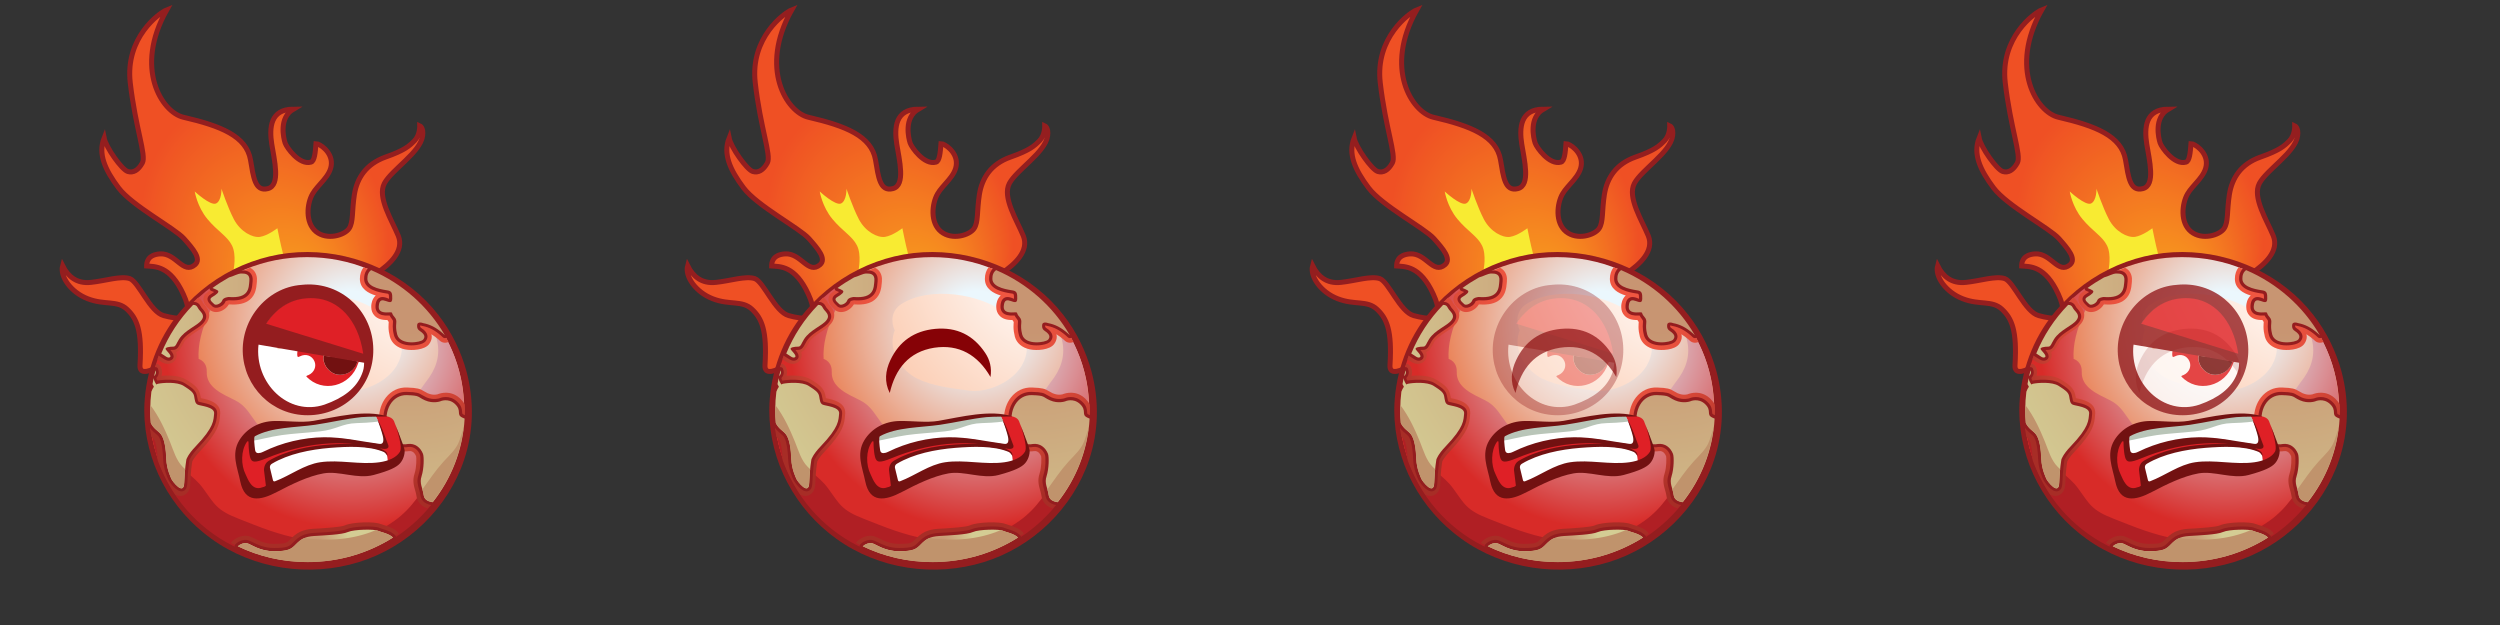 <svg xmlns="http://www.w3.org/2000/svg" width="2000" height="500" viewBox="0 0 2000 500"><rect x="0" y="0" width="2000" height="500" fill="#333333" stroke="none"/><radialGradient id="a" cx="181.373" cy="88.385" r="157.49" fx="187.472" fy="189.965" gradientTransform="matrix(.919 -.394 .457 1.065 -15.22 120.798)" gradientUnits="userSpaceOnUse"><stop offset=".088" stop-color="#F89C1E"/><stop offset=".612" stop-color="#EF5024"/></radialGradient><path d="M301.6 218.3c10.1-6.7 22-17.5 17-29.7s-17-30.8-11.1-41.9c5.9-11 28.9-24.9 30.6-38.1.9-6.6-2.3-8-2.3-8s.2 7.5-4.1 11.9-8.1 7.8-23.4 13.2c-15.2 5.5-22.7 16.5-24.8 30s-.7 21.8-4.2 27.1c-3.6 5.4-17.6 9.7-26.5 2.5-8.8-7.3-7.2-22.4-2.9-30 4.2-7.6 14.9-14.5 15.2-24.3.4-9.8-9.6-16.1-12.3-16.1-.6 7.5-1.2 14-4 14.8-9.3 2.7-19.5-11.7-20.7-15.3s-5.3-20.1 6.6-27.1c-18.6.1-19.3 15.1-17.3 27.9 2 12.8 7.3 33-3.1 35.7s-11.6-9.4-13.9-23c-3.3-19.1-23.9-27.2-53.7-34.1-17.2-4-39.7-39.1-13.3-85.9-5.8 2.3-33.4 22.1-29.2 58.3s13 58.1 9.7 64.1-7.3 8.2-11.7 6.9c-4.8-1.5-17.4-19.2-18.9-26.8-5 12.5.6 25.3 11.5 39.8 10.9 14.5 44.9 32.3 52.3 40.6 7.4 8.3 14.3 16.3 8.9 21-9.5 8.1-15.1-9.4-27.8-8.7-10.3.6-10.9 7.1-10.9 9.7 6.6.5 18.8-.5 29.4 22.6 10.6 23.1-4.7 20-15.7 17.1s-20.1-27.2-27.2-29.6c-7.1-2.4-19.6 1.8-31 3-11.4 1.3-18.4-4.7-22.7-13.3-2.3 8.4 6.4 21.1 20.1 26.4 13.7 5.3 23.5 1 31.4 8.4s12.1 17 10.4 44.6c-1.8 27.6 93.4-64 93.4-64l90.2-1.8 6-7.9z" fill="url(#a)" stroke="#941E1F" stroke-width="4" stroke-miterlimit="10"/><path d="M226.5 203.4c-2.2-8.5-4.6-20.8-4.6-20.8s-7.8 6-13.9 6.9-15.8-4.3-20.9-14.1c-5.1-9.8-9.9-24.4-9.9-24.4s.2 9.7-4.4 11.8c-4.5 2-17-9.6-17-9.6s1.9 12.1 10.1 22 15.9 13.6 19.7 21.2c3.8 7.6 1.2 19.8 1.2 19.8l39.7-12.8z" fill="#F8EB32"/><path d="M373.2 297.2c-4.4-16.2-11.9-31.6-22.4-45.1-24.9-32.1-64.4-50.3-104.7-50.5-41.5-.2-81.4 19.9-106.2 53-15.9 21.2-24.3 47.4-24.5 73.8.2 40.9 20.7 78.9 53.8 102.7 33.8 24.3 78.2 30.8 117.8 18.6 39.2-12.1 71.2-43 84.3-81.9 7.7-22.9 8.1-47.5 1.9-70.6z" fill="#941D1F"/><radialGradient id="b" cx="281.13" cy="259.516" r="217.71" gradientUnits="userSpaceOnUse"><stop offset=".123" stop-color="#EBF7FD"/><stop offset=".728" stop-color="#EA5E24"/></radialGradient><path d="M371.4 327.7c0 67.4-56.3 122-125.8 122s-125.9-54.6-125.9-122 56.3-122 125.9-122c69.4 0 125.8 54.6 125.8 122z" fill="url(#b)"/><radialGradient id="c" cx="280.812" cy="273.726" r="203.664" gradientUnits="userSpaceOnUse"><stop offset=".11" stop-color="#DBEAF7"/><stop offset=".731" stop-color="#D82B28"/></radialGradient><path d="M119.4 326.8c0 67.4 56.3 122 125.9 122 69.5 0 125.8-54.6 125.8-122 0-29.2-10.6-55.9-28.2-76.9 2.7 7.6 5.3 15.2 6.9 23.1 2.6 12.3-1.4 22.8-8.9 32.3-5.6 7.2-9.6 15.9-15.9 22.3-1.1 1.1-2.3 2-3.7 2.7-2.3-1.8-3.1 8.5-27.2 33.1-13.4 13.4-35.1 5.4-38.9 3.7-14.3-6.4-25.5-12.5-40.3-20.4-13.1-7-13.6-19.9-26.9-26.5-10-5-23.2-10.3-22.6-22.9.2-5.4-2.7-8.8-6.5-10.2-.1-1.3-.1-2.6-.1-4 .2-12.5 4.8-25.2 10.2-36.3 1.6-3.2 1.6-6.3.6-9 2.8-4.4 5.4-8.9 7.6-13.7-34.8 21.8-57.8 59.6-57.8 102.7z" fill="url(#c)"/><path d="M246 450.7c64.2 0 117.1-46.6 124.8-106.8-1.1 3-2.1 6.1-3.1 9.2-2.3 7.1-7.9 11.8-12.8 17.2-9.5 10.3-16.5 22.8-25.5 33.5-21.6 25.8-56 32.5-88.2 27.3-17.6-2.9-34.1-9.7-50.5-16.2-7-2.8-13.4-5.6-18.5-11.2-4.7-5.2-8.1-11.5-12.8-16.8-4.1-4.5-9.1-8.1-13.4-12.4-5.2-5.2-7.4-13.2-10.1-19.9-4.3-10.5-9-20.7-15.8-29.5 0 1.2-.1 2.4-.1 3.7.2 69.8 56.5 121.9 126 121.9z" fill="#B01F24"/><radialGradient id="d" cx="348.484" cy="216.85" r="263.889" gradientTransform="matrix(1 0 0 1.097 0 -45.9)" gradientUnits="userSpaceOnUse"><stop offset=".104" stop-color="#FFF"/><stop offset=".672" stop-color="#FBC7AA"/></radialGradient><path d="M305.4 251.2c-21.1-16.5-61.7-22.5-84.4-7.9-7.9 5.1-8.5 14.1-5.2 21-.2.5-.4 1-.6 1.6-4.9 15.2 6.5 31 18.4 36.9 13.1 6.4 27.6 7.7 41.6 9.7 14.3 2 34.5-6.6 42.3-20.2 9.5-16.5.6-31.2-12.1-41.1z" fill="url(#d)"/><radialGradient id="e" cx="263.342" cy="249.34" r="162.603" gradientUnits="userSpaceOnUse"><stop offset=".276" stop-color="#F05641"/><stop offset=".431" stop-color="#EB533F"/><stop offset=".614" stop-color="#DD4B3A"/><stop offset=".81" stop-color="#C53E31"/><stop offset="1" stop-color="#A72D26"/></radialGradient><path d="M161.6 318.7s-.5-.1-.9-.2l-.2-1-.3-1.5c-1.1-5.8-5.5-8.7-11.1-12.2-5.5-3.5-14.1-3.7-19.9-3.2.3-.9.5-1.8.5-2.7 0-1.3-.3-2.6-.8-3.8-.7-1.7-2.1-2.9-3.8-3.4-3.9 11.7-6 24.2-6 37.2 0 7.4.7 14.6 2 21.6 0 0 .1 0 .1.1-.1-.1 1.4 1.3 1.9 1.7.5.7 2.6 4.1 3 16.3v.4c3.6 9.9 8.4 19.2 14.3 27.8 1.7.8 3.5 1.2 5.4.8 2.3-.5 6.3-2.5 6.5-10.1.2-8.7 1.2-15.5 1.5-17.2.2-.6 1.5-3.4 6.1-8.2 15-15.8 15.6-22.4 16.1-28.4l.1-1.2.1-1c.2-8.6-9.8-10.8-14.6-11.8zm-34.7-14c.4-.4.5-.8.8-1.2-.2.4-.4.8-.8 1.2z" fill="url(#e)"/><radialGradient id="f" cx="263.342" cy="248.397" r="162.603" gradientUnits="userSpaceOnUse"><stop offset=".276" stop-color="#F05641"/><stop offset=".431" stop-color="#EB533F"/><stop offset=".614" stop-color="#DD4B3A"/><stop offset=".81" stop-color="#C53E31"/><stop offset="1" stop-color="#A72D26"/></radialGradient><path d="M137.9 290.1c1.8-1 3-2.8 3.4-4.8l.1-1.2c0-.8-.2-1.6-.4-2.4 2.8-1.3 4.2-4 5.1-5.8 0 .1 1-1.9 1.2-2.3 2.1-3.2 5.9-5.7 9.3-8 3.3-2.1 6.3-4.1 8.4-6.9 1.6-2.1 2.4-4.3 2.4-6.6 0-4-2.5-6.8-3.8-8.3l-.9-1.1c-1.1-2.2-2.5-3.7-4.2-4.7-14.7 13.5-26 30.4-32.6 49.4.6.4 1.4.9 1.4.9 2.1 1.6 6.2 4.3 10.6 1.8z" fill="url(#f)"/><radialGradient id="g" cx="264.286" cy="249.339" r="162.604" gradientUnits="userSpaceOnUse"><stop offset=".276" stop-color="#F05641"/><stop offset=".431" stop-color="#EB533F"/><stop offset=".614" stop-color="#DD4B3A"/><stop offset=".81" stop-color="#C53E31"/><stop offset="1" stop-color="#A72D26"/></radialGradient><path d="M300.6 236.4c-3 2.6-3.5 6.7-3.6 8.1v1.1c0 2.7.9 5.2 2.7 7 2.3 2.4 5.7 3.5 10.2 3.4.4.5.6 1.1 1.1 1.6 0 .3-.1 1-.1 1l-.1 2.9c0 2.5.4 5.1 1.1 7.9 1.4 5.1 5.8 8.8 12 10.1 5.8 1.2 15.8.4 19.3-4.1 1.4-1.8 2.2-3.9 2.2-5.9 0-.7-.1-1.4-.3-2.1 1.8 1.1 3.6 2.4 5.5 4l1.3 1.2c1.9 1.7 4.7 2.1 6.9.9-14-27.3-38.3-48.8-67.9-59.7-1.9 2.4-3 5.6-3 9.2v.4c.2 7.6 6.7 11.2 12.7 13z" fill="url(#g)"/><radialGradient id="h" cx="264.286" cy="249.34" r="162.604" gradientUnits="userSpaceOnUse"><stop offset=".276" stop-color="#F05641"/><stop offset=".431" stop-color="#EB533F"/><stop offset=".614" stop-color="#DD4B3A"/><stop offset=".81" stop-color="#C53E31"/><stop offset="1" stop-color="#A72D26"/></radialGradient><path d="M371.8 323.7c-.7-1.5-1.8-3-3.5-4.7-7.5-7.2-15.9-4.5-18.1-3.6-.2.1-3.7 1.1-7.7-.7.1 0 .1.1.2.2-.8-.5-1.9-1.1-3.5-1.9-3.2-2-5.3-2.7-13.8-3-6.5-.2-12.4 2.6-16.6 7.9-3.7 4.7-5.6 10.7-5.6 17.2 0 3 .4 6.1 1.2 9.3 5 19.4 21 16.8 22.8 16.5 3.5-.5 5.1 2.7 5.7 4.1.3 1.3.4 8.9-1.2 13.7-1.9 5.7-.6 10 .4 13.5.4 1.5.9 3 1.1 4.6.3 2.4 1.8 7.6 8.8 9.9 18.7-21.3 30-48.9 30-79-.1-1.3-.2-2.7-.2-4z" fill="url(#h)"/><radialGradient id="i" cx="264.287" cy="249.339" r="162.605" gradientUnits="userSpaceOnUse"><stop offset=".276" stop-color="#F05641"/><stop offset=".431" stop-color="#EB533F"/><stop offset=".614" stop-color="#DD4B3A"/><stop offset=".81" stop-color="#C53E31"/><stop offset="1" stop-color="#A72D26"/></radialGradient><path d="M199.9 239.7c4.7-4 5.2-9.8 5.5-13.2l.1-1.1c.4-3.7-.5-6.7-2.5-9-.9-1-1.9-1.7-2.9-2.2-13.4 5.1-25.7 12.4-36.3 21.4-.7 1.2-1 2.3-1.1 3v.8c0 3.6 2.5 5.9 4 7.3-.1 0 .7.7.7.7 1.8 1.9 4.6 2.7 7.7 2 2.8-.6 6.1-2.7 7.9-5.8.1 0 .3-.1.5-.1 7.2.6 12.7-.7 16.4-3.8zm-16.7 3.2l-.1.1c.1-.3.3-.5.4-.8-.1.5.1.3-.3.7z" fill="url(#i)"/><radialGradient id="j" cx="264.287" cy="249.334" r="162.608" gradientUnits="userSpaceOnUse"><stop offset=".276" stop-color="#F05641"/><stop offset=".431" stop-color="#EB533F"/><stop offset=".614" stop-color="#DD4B3A"/><stop offset=".81" stop-color="#C53E31"/><stop offset="1" stop-color="#A72D26"/></radialGradient><path d="M306.7 419.9c.1 0-2.5-.8-2.5-.8.1 0 .3.1.4.2-4.6-2.3-22.9-1.7-28.7 1-3.1 1.4-15.3 2.1-21.1 2.5l-4 .2c-9.3.6-13.6 3.4-18.3 8.2-3 3.1-3.8 3.9-13.3 3.9-7 0-11.9-2.4-15.5-4.2-1.8-.9-3.2-1.6-4.8-2-4.1-1-8.9.5-12.7 3.7-.6.5-1 1.1-1.4 1.8 18.1 9.7 38.9 15.3 61 15.3 27.3 0 52.6-8.5 73.3-22.8-.1-.2-.3-.5-.5-.7-2.9-3.5-8.1-5.1-11.9-6.3z" fill="url(#j)"/><path d="M277.4 423.3c-3.7 1.7-15.3 2.4-22.3 2.8l-4 .2c-8.2.6-11.9 2.9-16.1 7.2-3.4 3.5-4.8 4.9-15.8 4.9-7.8 0-13.3-2.8-17-4.6-1.6-.8-2.9-1.4-4-1.7-3-.7-6.7.4-9.6 3-.6.6-1 1.4-.9 2.3.1.9.7 1.6 1.4 2 17.8 8.5 36.9 12.9 56.9 12.9 24.8 0 48.9-6.9 69.7-20 .6-.4 1.1-1.1 1.2-1.8.1-.7-.1-1.5-.6-2.1-2.5-2.8-7.1-4.3-10.5-5.3l-2.6-.9c-3.5-1.7-20.5-1.3-25.8 1.1zM186.5 218.1c-1.3.5-2.6 1.1-3.6 1.3-.2.1-.5.1-.7.3-4.8 2.7-9.3 5.6-13.6 8.7-.7.5-1 1.3-1 2.1v.3c.1.9.7 1.7 1.6 2 .9.4 1.5.6 2.1.8-.6.4-1.4 1-2.7 1.8-1.9 1.1-2.5 2.5-2.6 3.5v.4c0 2.1 1.7 3.7 2.9 4.8l.8.8c.6.7 2 1.7 4.6 1.2 2.4-.5 5.3-2.4 6.1-5 .2-.3 1.5-.8 2.7-.9 6.7.5 11.5-.5 14.6-3.2 3.7-3.1 4-7.6 4.3-10.9l.1-1.1c.3-2.7-.3-4.9-1.7-6.4-2.1-2.3-5.3-2.3-7.3-2.3-2.2 0-4.5.9-6.6 1.8zM152.7 242.2c-11.3 11.6-20 24.9-26.1 39.7-.5 1.2.1 2.6 1.2 3.2l2.2 1.4c2 1.3 4.5 3 7.2 1.5.9-.5 1.5-1.4 1.7-2.4v-.6c0-1.8-1.3-3.4-2.6-5 .7-.1 1.5-.1 2.4-.1 2.9 0 4.2-2.5 5.3-4.6l1.4-2.5c2.4-3.9 6.7-6.6 10.4-9 3-1.9 5.8-3.8 7.5-6.1 1.2-1.7 1.7-3.2 1.7-4.5 0-2.7-1.8-4.7-2.9-6-.6-.6-1.1-1.2-1.3-1.7-1.4-2.8-3.2-4-6.2-4-.8-.1-1.4.2-1.9.7zm-28.5 51.5c-1.1.1-2 .8-2.3 1.9l-1.2 4.7c0 .2-.1.4-.1.6 0 .1.1.2.1.4-.2.3-.4.5-.5.8l-.9 4.9v.4c0 .5.2 1 .4 1.4 0 0 .2.4.4.6-.5.9-1 1.9-1.5 3-.1.2-.1.4-.1.6-.6 5.1-.9 9.9-.9 14.7 0 3.4.2 7 .5 10.9 0 .3.1.6.2.9 1.7 3.6 4.1 5.6 6.1 7.3l2.2 2c1.3 1.5 3.4 5.9 3.9 18.5.3 7.6 2.9 14 4.5 17.1 0 .1 5.9 9.7 11.1 8.6 2.4-.5 3.7-2.8 3.8-6.8.3-9.8 1.5-17.1 1.6-18.1.2-.5 1.6-4 6.9-9.6 14.2-14.9 14.7-20.9 15.2-26.3l.1-1.2v-.7c0-5.7-7.5-7.3-12.1-8.3-.9-.2-2.2-.5-2.6-.6-.6-.3-.8-1.1-1.2-3.4l-.3-1.5c-.8-4.3-4.3-6.5-9.6-9.9-5.9-3.8-17.4-3-22.1-2.1-.4-.8-.7-1.5-.7-2v-.1c1.2-1.3 1.9-2.8 1.9-4.5 0-.8-.2-1.7-.5-2.5-.1-1.1-1.2-1.8-2.3-1.7zM295.4 214c-1.9 1.3-4.1 4-4.1 8.9v.4c.2 8.5 12.2 10.6 17.3 11.4l1.3.2c1 .2 1.3.3 1.3 3.6v.5c-.4-.1-.8-.2-1.1-.4l-.7-.3c-1.5-.5-4-1.3-6.2.1-2.2 1.4-2.7 4.3-2.8 6.3-.2 2.7.8 4.4 1.7 5.4 1.8 1.8 4.6 2.6 8.8 2.3h.8c.3.7.9 1.7 1.9 2.9.6.7.8 1.2.8 2 0 .4 0 .8-.1 1.4-.1.8-.1 1.6-.1 2.6 0 1.8.2 4.1 1 7 1.1 3.9 4.4 6.6 9.4 7.6 5.4 1.1 13.7 0 15.9-2.9.8-1 1.5-2.3 1.5-3.8 0-1.6-.8-3.4-2.9-5.3l-1.4-1c-1.1-.7-1.6-1.1-1.6-2.1v-.4c.4 0 1 .1 1.5.3.1.1.3.1.5.1 5.3 1 9.8 3.4 14.8 7.8l1.3 1.2c.9.9 2.4.9 3.3.1 1-.8 1.3-2.2.6-3.3-13.5-23.4-34.9-42.3-60.2-53.2-.8 0-1.8.1-2.5.6zM311.5 320c-4.7 5.9-6.1 14.5-3.8 23.6 4.2 16.2 16.9 14.4 18.8 14 5-.7 8.2 2.8 9.5 6.3.6 1.6.7 10.4-1.2 16-1.6 4.7-.6 8.1.4 11.5.4 1.6.9 3.2 1.2 5.1.3 2.4 2 6.6 9.3 7.7.9.1 1.8-.2 2.4-.9 15.6-19.8 24.6-43.5 26.1-68.4.1-1.1-.8-2.2-1.8-2.6l-1.5-.6c-1.1-.6-1.1-.6-1.2-2-.1-1.9-.2-4.8-3.8-8.2-6.3-6.1-13.5-3.3-14.6-2.8-.2 0-4.8 1.5-10.1-.8l-3.6-1.9c-2.6-1.6-4-2.3-12.2-2.5-5.5-.2-10.4 2.1-13.9 6.5z" fill="#941D1F"/><radialGradient id="k" cx="252.312" cy="436.741" r="44.823" gradientUnits="userSpaceOnUse"><stop offset=".094" stop-color="#C89572"/><stop offset=".607" stop-color="#D4CD94"/></radialGradient><path d="M302 424.5c-2.5-1.2-18.7-1.1-23.6 1.1-4.9 2.2-19.7 2.7-27.1 3.2-7.4.5-10.6 2.5-14.4 6.5-3.9 4-6 5.7-17.6 5.7-11.6 0-18.4-5.6-21.6-6.4-2.3-.5-5.2.5-7.4 2.4 16.8 8.1 35.7 12.6 55.8 12.6 25.2 0 48.6-7.2 68.3-19.6-2.9-3.1-10.3-4.4-12.4-5.5z" fill="url(#k)"/><radialGradient id="l" cx="328.044" cy="226.061" r="420.059" gradientUnits="userSpaceOnUse"><stop offset=".094" stop-color="#C89572"/><stop offset=".607" stop-color="#D4CD94"/></radialGradient><path d="M174.1 232.3c1.9 1.3-1.2 3.5-4.4 5.4-3.2 1.9.2 4 1.7 5.6 1.3 1.4 5.6-.5 6.4-3 .8-2.4 5.1-2.7 5.1-2.7 16.6 1.3 16-7.3 16.6-12.9.5-5.6-3.2-5.9-6.4-5.9-2.9 0-6.7 2.4-9.8 3.1-4.6 2.6-9.1 5.4-13.3 8.5 1.9.8 3.5 1.4 4.1 1.9z" fill="url(#l)"/><radialGradient id="m" cx="328.044" cy="226.063" r="420.059" gradientUnits="userSpaceOnUse"><stop offset=".094" stop-color="#C89572"/><stop offset=".607" stop-color="#D4CD94"/></radialGradient><path d="M158.1 323.7c-2.2-1.1-2.2-3.7-2.8-6.8-.6-3.1-3.1-4.8-8.4-8.2-5.3-3.4-16.6-2.5-20.5-1.7-.4.1-.9.3-1.3.6-.7-1-2.1-3.2-2.2-5.1l-.9 4.8c.4.7.8 1.4 1.1 2.1-.7 1-1.4 2.3-2 3.9-.6 4.7-.9 9.5-.9 14.4 0 3.6.2 7.1.5 10.7 2.2 4.6 5.9 6.3 7.9 8.8 3.1 3.7 4.2 12.1 4.5 20.1.3 7.9 3.4 14.4 4.2 16.1.8 1.7 9.8 13.6 10.1 2.8.3-10.7 1.7-18.6 1.7-18.6s1.1-4 7.6-10.7c14.7-15.4 14-20.6 14.6-26 .6-5.5-10.9-6.1-13.2-7.2zm-33.7-27.4c-.4 1.5-.8 3.1-1.1 4.6l.3-.3c1.2-1.3 1.4-2.9.8-4.3zm11.5-10.5c2-1.1-2.8-5.1-3.4-6.5-.6-1.4 3.1-2 6.2-2 2 0 2.5-2.8 4.5-5.9 4.7-7.5 14.6-10.7 18-15.3 3.4-4.5-1.4-6.8-2.8-9.6-1-2-1.9-2.6-3.9-2.6-10.9 11.2-19.6 24.4-25.5 38.9 2.9 1.6 5.1 4.1 6.9 3z" fill="url(#m)"/><radialGradient id="n" cx="328.045" cy="226.062" r="420.061" gradientUnits="userSpaceOnUse"><stop offset=".094" stop-color="#C89572"/><stop offset=".607" stop-color="#D4CD94"/></radialGradient><path d="M338.5 258.5c5.4 1 10.4 3.4 16 8.4.5.5 1 .9 1.4 1.3-13.3-23-34-41.4-59-52.1-2.1 1.5-3.1 3.9-3 7.1.2 7.3 13.6 8.6 16.6 9.2 3 .6 3.4 2.5 3.3 6.5 0 4-2.5 2.8-5.2 1.9-2.7-.9-5.2-1.4-5.6 4.2-.4 4.4 3.5 5.2 7.8 4.9 4.3-.3 1.6.2 4.8 3.7 3.2 3.6-.2 5.4 2.2 14.1 2.4 8.7 18.8 6.4 20.8 3.9 2-2.5.3-4.3-1.1-5.6-1.4-1.3-4.1-1.9-3.8-5.7.1-3.7 4.8-1.8 4.8-1.8z" fill="url(#n)"/><radialGradient id="o" cx="328.047" cy="226.062" r="420.063" gradientUnits="userSpaceOnUse"><stop offset=".094" stop-color="#C89572"/><stop offset=".607" stop-color="#D4CD94"/></radialGradient><path d="M369.7 334c-5-2.5 0-5.3-5.6-10.7-5.6-5.3-12-2.2-12-2.2s-5.6 2-12-.8-3.6-3.9-14.8-4.2c-11.2-.3-19 11.8-15.1 27 3.9 15.2 15.9 12.1 15.9 12.1 5.9-.8 10.3 2.8 12.3 7.9.9 2.3.8 11.8-1.1 17.7-2 5.9.8 9.3 1.7 15.5.4 3.3 3.3 5 7.2 5.5 14.8-18.8 24.1-41.8 25.5-66.9-.7-.4-1.3-.6-2-.9z" fill="url(#o)"/><path d="M246 449.7c25.2 0 48.6-7.2 68.3-19.6-2.9-3.3-10.2-4.6-12.3-5.6-.3-.1-.8-.3-1.4-.4-17.5 7.5-37.6 9.1-57 6.3-2.6 1.1-4.6 2.7-6.8 4.9-3.9 4-6 5.7-17.6 5.7-11.6 0-18.4-5.6-21.6-6.4-2.3-.5-5.2.5-7.4 2.4 16.9 8.2 35.8 12.7 55.8 12.7zM148.1 375.3c-.7-.6-1.3-1.2-2-1.9-5.2-5.2-7.4-13.2-10.1-19.9-4.3-10.5-9-20.7-15.8-29.5 0 1.2-.1 2.4-.1 3.7 0 3.6.2 7.1.5 10.7 2.2 4.6 5.9 6.3 7.9 8.8 3.1 3.7 4.2 12.1 4.5 20.1.3 7.9 3.4 14.4 4.2 16.1.8 1.7 9.8 13.6 10.1 2.8.2-4.2.5-7.9.8-10.9zM346.1 401.6c13.2-16.7 21.9-36.8 24.7-58.8-1.1 3.1-2.1 6.1-3.1 9.2-2.3 7.1-7.9 11.8-12.8 17.2-6.3 6.9-11.5 14.7-17 22.3.4 1.3.7 2.8 1 4.4.5 3.5 3.4 5.2 7.2 5.7z" fill="#C0936C"/><g><path d="M222.7 269.2c-1.8-.5-3.7-1-5.5-1.4-6.1-1.3-9.8 1.2-10.5 7.4-6.3 32.8 23.6 56.7 53.4 50.1 19.3-2 30.8-19.8 33.3-37.2.5-3.4-.5-7.8-1.2-11.5-6.1 3-12.2 5.2-18.8 5.8-1.4.5-2.3 1.2-2.8 2.9-5.9 18.6-5.3 30.3-18.2 16.5.4-.7 1.5-3.3 2.1-3.6 4.5-2.1 2.5-6.2.6-10.4-2-4.4-25.2-11.7-29.9-9.3-2 1-3.3 1.3-3.4-.2-.3-3.1 1.3-6 .9-9.1z" fill="#FFF"/><path d="M268.6 278.9c6.3-.8 19 10.5 25 7.7 3.6-1.6-2.2-17.2-3.7-20.8-7.1-17-19.8-26.7-38.2-27.8-16.8-1-29.5 6.5-38.7 20.4-1.1 1.7-1.3 2.5 1.3 2.7 8.8.6 16.5 4.6 24.2 8.4 7.7 3.7 15.4 7.3 24.2 7.7 1.8 0 3.7 1.7 5.9 1.7zM238.8 274.6c.4 3.1-1.2 6-1 9.1.1 1.5.1 2.5 2.1 1.4 4.7-2.4 9.6-.7 11.6 3.8 1.9 4.2-.1 9-4.6 11.1-.7.3-1.5.4-1.9 1.1 12.8 13.8 35.6 8.2 41.5-10.4.5-1.7 1.4-2.4 2.8-2.9-2.4-.5-3.2 1.2-3.9 2.9-.8 1.2-1.1 2.3-1.8 3.3-3 4.7-10.5 7.1-15.9 5.1-5.7-2.2-10-8.7-8.8-14.4-1.5-2.1-4-2.6-6.2-3.7-4.5-2.2-9.1-4.7-13.9-6.4z" fill="#DF2026"/><path d="M259 284.7c-1.2 5.7 3.1 12.2 8.8 14.4 5.4 2.1 12.9-.4 15.9-5.1.7-1 1.3-1.9 1.8-3.3.1-.5 1.1-1.6.4-1.6-8.9-2.4-16.7-3.5-26.2-4.4-.3-.1-.5 0-.7 0z" fill="#721111"/></g><path d="M298.3 273.9c3.3 29.8-17.4 54.9-46.5 58-29.6 3.1-53.7-18.2-57.2-45.3-3.8-29.4 18.2-56.7 46.6-58.7 29-3.3 54 17.8 57.1 46zM206.8 275.7c-3.4 30.6 23.8 57.7 52.8 48 15-5.3 25.4-13 29.9-24.4 1.3-3.2 1.7-5.1 1.8-9.1m-.7-7.2c-4.2-28.1-20.4-43.3-38.9-44.4-16.8-1-29.5 6.5-38.7 20.4" fill="#941D1F"/><path d="M196.1 351.1c-2.2 4.7-3.3 7.1-5.4 12 .8 6.2 1.2 9.3 2 15.4 2.1 5.5 3.1 8.3 5.2 13.9 2.8 1.9 4.3 2.9 7.2 5.1 4-2.4 6.1-3.5 10.4-5.4 6.5-3.8 9.9-5.4 16.8-8 8-4.6 12.2-6.5 20.7-9.5 6.3-1 9.5-1.2 15.8-1.3 7.8-.6 11.7-.5 19.4.3 8-1.5 12-1.8 19.8-1.6 4.3-2.4 6.4-3.4 10.6-5.2 1.3-2.3 1.9-3.5 3.2-5.7-.3-2.2-.4-3.3-.7-5.4-.8-3.6-1.2-5.4-2.1-9-1.6-4.1-2.4-6.1-4-10.2-1-1.7-2.4-2.9-6.6-3.7-2.2-.1-3.2-.2-5.4-.2-4.9-.3-7.4-.4-12.4-.1-9.1-.3-19.1.9-27.9 3.3-3.9.6-5.8.9-9.6 1.8-8.5-.1-12.7.3-20.9 1.8-7.7 0-11.4.4-18.7 1.7-7.3 3.4-10.8 5.4-17.4 10z" fill="#DF2026"/><path d="M213.4 376.8c.9 4.8 1.4 7.1 2.3 11.9 4.2-1.2 6.3-1.7 10.7-2.4 8.4-4.6 18.3-8.4 27.7-10.5 9.8-2 14.9-2.5 24.8-2.2 7.5-.7 11.3-.7 18.7 0 5.2-1.8 7.8-2.5 12.8-3.6-.3-2.3-.4-3.5-.7-5.8-1.1-1.3-1.7-2-2.8-3.3-3.1-1-4.7-1.5-7.9-2.3-11.5-1.8-21-2.4-32.7-1.9-8.8.3-13.2.9-21.8 2.9-8.5 1.8-17.6 5.1-25.3 9.1-1.7 1.1-2.6 1.7-4.3 2.9-.6 2.1-.9 3.1-1.5 5.2z" fill="#FFF"/><path d="M201.1 347.7c.5 6.9.7 10.3 1.2 17.1 1.7 1.1 2.6 1.6 4.3 2.7 5.9-2.7 9-3.9 15.4-5.6 13.9-6.6 29.2-10.9 44.6-11.3 9.5.3 14.3 1 23.7 3.3 7.1.4 10.6 1 17.5 2.7.2-1.5.3-2.3.5-3.8l-4-11.5c-.7-1.7-1-2.5-1.7-4.2-.9-1.7-1.3-2.6-2.2-4.3-2.4-.5-3.6-.7-6.1-1.1-9.5-.2-19.9 1.3-29 4-4.9.6-7.4 1-12.3 2.1-8.6-.3-18 .5-26.5 2.5-7.1.4-10.5.8-17.1 2.4-3.4 1.7-5 2.8-8.3 5z" fill="#FFF"/><path d="M202.7 352.5c2.8-.2 13.4-3.1 22.6-4.4 9.2-1.3 17.4-1.6 30.6-3s17.7-6.3 29.3-6.6c11.6-.3 17.7-1.3 17.5-1.3-.1 0-.4-1.2-1.1-2.4-.7-1.2-1.3-2.8-1.1-2.6.3.3-19.9.7-19.9.7l-23.2 4.2-22.7 2.3-21.9 2.2-10.5 5 .4 5.9z" fill="#B9C5B8"/><path d="M301.9 335.5s1 1.5 1.8 3.1c.7 1.4 3.7 8.6 4.1 10 1 2.7 1.6 4.1 2.6 6.9 0 0 3 5.5-7.2 3-30.9-7.5-60.8-3.9-89.8 8-9.7 4-12.2 3.7-13.4-1-1.2-4.7-1.2-11.7-1.2-11.7 0-1.6-1.2-.4-1.2-.4-5.1 7.1-4.8 18.8-1.2 25.9 1.8 3.6 4.9 14 13.6 10.5 0 0 2-.3 2.7-1.3v-.1c-.6-4.9-.9-7.3-1.5-12.2 0 0-.3-5.1 3.7-7.5 14.4-8.5 32.6-12 49.3-13.1 13.9-.9 34.2-1.6 44.2 5.5 2.1 1.5 1.5 4.3 1.5 4.3s-.4-2.8-2.8-3.8c-12.2-5.2-29-4.4-43-3.3-15.8 1.3-33.2 4.7-46.6 12.7-2.1 1.3-1.5 3.4-1.5 3.4.9 3.8 1.4 5.7 2.3 9.5.1 1 .9 1.5 1.8 1.1 12.1-4.6 23.2-13.3 36-15.2 15.3-2.3 32 2.2 47.5 0 6.9-1 13.3-3.5 16.3-8.3 3.1-4.8-5.3-26.3-4.8-24.7 1.8 5.1 8.4 20.3 8.6 23.6.2 3.2-1.2 7.6-3.8 10.4-2.6 2.8-7.6 5.6-21 9.2-13.1 3.5-27.6-3.5-40-1.3-12.4 2.2-25.6 8.7-37.4 14.9-13.3 7-25.7 9.2-29.3-8.5-2.2-10.9-7.4-21.8-.8-32.8 6-9.9 16.7-15.3 28.1-15.5 10.4-.2 21.5 1.5 31.2-.1 18.5-3.2 41.4-9.2 59.2-3.6.7.2-16.3.1-20.8.6-12.4 1.3-24.9 4.3-36.9 6.1-15.8 2.3-34.9 1.8-48.3 9.2-1.1.6-.3 7.6.2 11.1.2 1.5 1.1 2.4 2.5 2.4 1 0 2.4-.3 4-1.1 15-7.4 32-11.4 48.6-11.6 14.9-.2 31.1 3.6 44.3 5.3 4.9.6 2.9-6 2.1-8.7-.9-3.5-3.7-10.9-3.7-10.9z" fill="#721111"/><g><path d="M902.4-357.7c.5-.8 1.2-1 2.1-.9-.4.8-1.1 1-1.9 1.1l-.2-.2zM789.4-357.7c-.3.3-.6.7-1 1 .4-.3.7-.6 1-1zM789.5-357.6c.1-.1.1-.3.2-.4-.1.1-.2.2-.2.4-.1-.1 0 0 0 0zM904.5-358.7l.4-.4c0 .1 0 .2-.1.3-.1 0-.2.1-.3.1z" fill="#CA000B"/><radialGradient id="p" cx="676.975" cy="154.561" r="157.49" fx="683.073" fy="256.142" gradientTransform="matrix(.919 -.394 .457 1.065 -.916 245.705)" gradientUnits="userSpaceOnUse"><stop offset=".088" stop-color="#F89C1E"/><stop offset=".612" stop-color="#EF5024"/></radialGradient><path d="M801.6 218.3c10.1-6.7 22-17.5 17-29.7s-17-30.8-11.1-41.9c5.9-11 28.9-24.9 30.6-38.1.9-6.6-2.3-8-2.3-8s.2 7.5-4.1 11.9-8.1 7.8-23.4 13.2-22.7 16.5-24.8 30-.7 21.8-4.2 27.1c-3.6 5.4-17.6 9.7-26.5 2.5s-7.2-22.4-2.9-30c4.2-7.6 14.9-14.5 15.2-24.3.4-9.8-9.6-16.1-12.3-16.1-.6 7.5-1.2 14-4 14.8-9.3 2.7-19.5-11.7-20.7-15.3-1.2-3.6-5.3-20.1 6.6-27.1-18.6.1-19.3 15.1-17.3 27.9 2 12.8 7.3 33-3.1 35.7-10.4 2.7-11.6-9.4-13.9-23-3.3-19.1-23.9-27.2-53.7-34.1-17.2-4-39.7-39.1-13.3-85.9-5.8 2.3-33.4 22.1-29.2 58.3 4.1 36.2 13 58.1 9.7 64.1s-7.3 8.2-11.7 6.9c-4.8-1.5-17.4-19.2-18.9-26.8-5 12.5.6 25.3 11.5 39.8 10.9 14.5 44.9 32.3 52.3 40.6 7.4 8.3 14.3 16.3 8.9 21-9.5 8.1-15.1-9.4-27.8-8.7-10.3.6-10.9 7.1-10.9 9.7 6.6.5 18.8-.5 29.4 22.6 10.6 23.1-4.7 20-15.7 17.1s-20.1-27.2-27.2-29.6c-7.1-2.4-19.6 1.8-31 3-11.4 1.3-18.4-4.7-22.7-13.3-2.3 8.4 6.4 21.1 20.1 26.4 13.7 5.3 23.5 1 31.4 8.4s12.1 17 10.4 44.6c-1.8 27.6 93.4-64 93.4-64l90.2-1.8 6-7.9z" fill="url(#p)" stroke="#941E1F" stroke-width="4" stroke-miterlimit="10"/><path d="M726.5 203.4c-2.2-8.5-4.6-20.8-4.6-20.8s-7.8 6-13.9 6.9-15.8-4.3-20.9-14.1c-5.1-9.8-9.9-24.4-9.9-24.4s.2 9.7-4.4 11.8c-4.5 2-17-9.6-17-9.6s1.9 12.1 10.1 22 15.9 13.6 19.7 21.2c3.8 7.6 1.2 19.8 1.2 19.8l39.7-12.8z" fill="#F8EB32"/><path d="M873.2 297.2c-4.4-16.2-11.9-31.6-22.4-45.1-24.9-32.1-64.4-50.3-104.7-50.5-41.5-.2-81.4 19.9-106.2 53-15.9 21.2-24.3 47.4-24.5 73.8.2 40.9 20.7 78.9 53.8 102.7 33.8 24.3 78.2 30.8 117.8 18.6 39.2-12.1 71.2-43 84.3-81.9 7.7-22.9 8.1-47.5 1.9-70.6z" fill="#941D1F"/><radialGradient id="q" cx="781.13" cy="259.516" r="217.71" gradientUnits="userSpaceOnUse"><stop offset=".123" stop-color="#EBF7FD"/><stop offset=".728" stop-color="#EA5E24"/></radialGradient><path d="M871.4 327.7c0 67.4-56.3 122-125.8 122s-125.9-54.6-125.9-122 56.3-122 125.9-122c69.4 0 125.8 54.6 125.8 122z" fill="url(#q)"/><radialGradient id="r" cx="780.812" cy="273.726" r="203.664" gradientUnits="userSpaceOnUse"><stop offset=".11" stop-color="#DBEAF7"/><stop offset=".731" stop-color="#D82B28"/></radialGradient><path d="M619.4 326.8c0 67.4 56.3 122 125.9 122 69.5 0 125.8-54.6 125.8-122 0-29.2-10.6-55.9-28.2-76.9 2.7 7.6 5.3 15.2 6.9 23.1 2.6 12.3-1.4 22.8-8.9 32.3-5.6 7.2-9.6 15.9-15.9 22.3-1.1 1.1-2.3 2-3.7 2.7-2.3-1.8-3.1 8.5-27.2 33.1-13.4 13.4-35.1 5.4-38.9 3.7-14.3-6.4-25.5-12.5-40.3-20.4-13.1-7-13.6-19.9-26.9-26.5-10-5-23.2-10.3-22.6-22.9.2-5.4-2.7-8.8-6.5-10.2-.1-1.3-.1-2.6-.1-4 .2-12.5 4.8-25.2 10.2-36.3 1.6-3.2 1.6-6.3.6-9 2.8-4.4 5.4-8.9 7.6-13.7-34.8 21.8-57.8 59.6-57.8 102.7z" fill="url(#r)"/><path d="M746 450.7c64.2 0 117.1-46.6 124.8-106.8-1.1 3-2.1 6.1-3.1 9.2-2.3 7.1-7.9 11.8-12.8 17.2-9.5 10.3-16.5 22.8-25.5 33.5-21.6 25.8-56 32.5-88.2 27.3-17.6-2.9-34.1-9.7-50.5-16.2-7-2.8-13.4-5.6-18.5-11.2-4.7-5.2-8.1-11.5-12.8-16.8-4.1-4.5-9.1-8.1-13.4-12.4-5.2-5.2-7.4-13.2-10.1-19.9-4.3-10.5-9-20.7-15.8-29.5 0 1.2-.1 2.4-.1 3.7.2 69.8 56.5 121.9 126 121.9z" fill="#B01F24"/><radialGradient id="s" cx="848.484" cy="216.85" r="263.889" gradientTransform="matrix(1 0 0 1.097 0 -45.9)" gradientUnits="userSpaceOnUse"><stop offset=".104" stop-color="#FFF"/><stop offset=".672" stop-color="#FBC7AA"/></radialGradient><path d="M805.4 251.2c-21.1-16.5-61.7-22.5-84.4-7.9-7.9 5.1-8.5 14.1-5.2 21-.2.5-.4 1-.6 1.6-4.9 15.2 6.5 31 18.4 36.9 13.1 6.4 27.6 7.7 41.6 9.7 14.3 2 34.5-6.6 42.3-20.2 9.5-16.5.6-31.2-12.1-41.1z" fill="url(#s)"/><radialGradient id="t" cx="763.342" cy="249.34" r="162.603" gradientUnits="userSpaceOnUse"><stop offset=".276" stop-color="#F05641"/><stop offset=".431" stop-color="#EB533F"/><stop offset=".614" stop-color="#DD4B3A"/><stop offset=".81" stop-color="#C53E31"/><stop offset="1" stop-color="#A72D26"/></radialGradient><path d="M661.6 318.7s-.5-.1-.9-.2l-.2-1-.3-1.5c-1.1-5.8-5.5-8.7-11.1-12.2-5.5-3.5-14.1-3.7-19.9-3.2.3-.9.5-1.8.5-2.7 0-1.3-.3-2.6-.8-3.8-.7-1.7-2.1-2.9-3.8-3.4-3.9 11.7-6 24.2-6 37.2 0 7.4.7 14.6 2 21.6 0 0 .1 0 .1.1-.1-.1 1.4 1.3 1.9 1.7.5.7 2.6 4.1 3 16.3v.4c3.6 9.9 8.4 19.2 14.3 27.8 1.7.8 3.5 1.2 5.4.8 2.3-.5 6.3-2.5 6.5-10.1.2-8.7 1.2-15.5 1.5-17.2.2-.6 1.5-3.4 6.1-8.2 15-15.8 15.6-22.4 16.1-28.4l.1-1.2.1-1c.2-8.6-9.8-10.8-14.6-11.8zm-34.7-14c.4-.4.5-.8.8-1.2-.2.4-.4.8-.8 1.2z" fill="url(#t)"/><radialGradient id="u" cx="763.342" cy="248.397" r="162.603" gradientUnits="userSpaceOnUse"><stop offset=".276" stop-color="#F05641"/><stop offset=".431" stop-color="#EB533F"/><stop offset=".614" stop-color="#DD4B3A"/><stop offset=".81" stop-color="#C53E31"/><stop offset="1" stop-color="#A72D26"/></radialGradient><path d="M637.9 290.1c1.8-1 3-2.8 3.4-4.8l.1-1.2c0-.8-.2-1.6-.4-2.4 2.8-1.3 4.2-4 5.1-5.8 0 .1 1-1.9 1.2-2.3 2.1-3.2 5.9-5.7 9.3-8 3.3-2.1 6.3-4.1 8.4-6.9 1.6-2.1 2.4-4.3 2.4-6.6 0-4-2.5-6.8-3.8-8.3l-.9-1.1c-1.1-2.2-2.5-3.7-4.2-4.7-14.7 13.5-26 30.4-32.6 49.4.6.4 1.4.9 1.4.9 2.1 1.6 6.2 4.3 10.6 1.8z" fill="url(#u)"/><radialGradient id="v" cx="764.286" cy="249.339" r="162.604" gradientUnits="userSpaceOnUse"><stop offset=".276" stop-color="#F05641"/><stop offset=".431" stop-color="#EB533F"/><stop offset=".614" stop-color="#DD4B3A"/><stop offset=".81" stop-color="#C53E31"/><stop offset="1" stop-color="#A72D26"/></radialGradient><path d="M800.6 236.4c-3 2.6-3.5 6.7-3.6 8.1v1.1c0 2.7.9 5.2 2.7 7 2.3 2.4 5.7 3.5 10.2 3.4.4.5.6 1.1 1.1 1.6 0 .3-.1 1-.1 1l-.1 2.9c0 2.5.4 5.1 1.1 7.9 1.4 5.1 5.8 8.8 12 10.1 5.8 1.2 15.8.4 19.3-4.1 1.4-1.8 2.2-3.9 2.2-5.9 0-.7-.1-1.4-.3-2.1 1.8 1.1 3.6 2.4 5.5 4l1.3 1.2c1.9 1.7 4.7 2.1 6.9.9-14-27.3-38.3-48.8-67.9-59.7-1.9 2.4-3 5.6-3 9.2v.4c.2 7.6 6.7 11.2 12.7 13z" fill="url(#v)"/><radialGradient id="w" cx="764.286" cy="249.34" r="162.604" gradientUnits="userSpaceOnUse"><stop offset=".276" stop-color="#F05641"/><stop offset=".431" stop-color="#EB533F"/><stop offset=".614" stop-color="#DD4B3A"/><stop offset=".81" stop-color="#C53E31"/><stop offset="1" stop-color="#A72D26"/></radialGradient><path d="M871.8 323.7c-.7-1.5-1.8-3-3.5-4.7-7.5-7.2-15.9-4.5-18.1-3.6-.2.1-3.7 1.1-7.7-.7.1 0 .1.1.2.2-.8-.5-1.9-1.1-3.5-1.9-3.2-2-5.3-2.7-13.8-3-6.5-.2-12.4 2.6-16.6 7.9-3.7 4.7-5.6 10.7-5.6 17.2 0 3 .4 6.1 1.2 9.3 5 19.4 21 16.8 22.8 16.5 3.5-.5 5.1 2.7 5.7 4.1.3 1.3.4 8.9-1.2 13.7-1.9 5.7-.6 10 .4 13.5.4 1.5.9 3 1.1 4.6.3 2.4 1.8 7.6 8.8 9.9 18.7-21.3 30-48.9 30-79-.1-1.3-.2-2.7-.2-4z" fill="url(#w)"/><radialGradient id="x" cx="764.287" cy="249.339" r="162.605" gradientUnits="userSpaceOnUse"><stop offset=".276" stop-color="#F05641"/><stop offset=".431" stop-color="#EB533F"/><stop offset=".614" stop-color="#DD4B3A"/><stop offset=".81" stop-color="#C53E31"/><stop offset="1" stop-color="#A72D26"/></radialGradient><path d="M699.9 239.7c4.7-4 5.2-9.8 5.5-13.2l.1-1.1c.4-3.7-.5-6.7-2.5-9-.9-1-1.9-1.7-2.9-2.2-13.4 5.1-25.7 12.4-36.3 21.4-.7 1.2-1 2.3-1.1 3v.8c0 3.6 2.5 5.9 4 7.3-.1 0 .7.7.7.7 1.8 1.9 4.6 2.7 7.7 2 2.8-.6 6.1-2.7 7.9-5.8.1 0 .3-.1.5-.1 7.2.6 12.7-.7 16.4-3.8zm-16.7 3.2l-.1.1c.1-.3.3-.5.4-.8-.1.5.1.3-.3.7z" fill="url(#x)"/><radialGradient id="y" cx="764.287" cy="249.334" r="162.608" gradientUnits="userSpaceOnUse"><stop offset=".276" stop-color="#F05641"/><stop offset=".431" stop-color="#EB533F"/><stop offset=".614" stop-color="#DD4B3A"/><stop offset=".81" stop-color="#C53E31"/><stop offset="1" stop-color="#A72D26"/></radialGradient><path d="M806.7 419.9c.1 0-2.5-.8-2.5-.8.1 0 .3.1.4.2-4.6-2.3-22.9-1.7-28.7 1-3.1 1.4-15.3 2.1-21.1 2.5l-4 .2c-9.3.6-13.6 3.4-18.3 8.2-3 3.1-3.8 3.9-13.3 3.9-7 0-11.9-2.4-15.5-4.2-1.8-.9-3.2-1.6-4.8-2-4.1-1-8.9.5-12.7 3.7-.6.5-1 1.1-1.4 1.8 18.1 9.7 38.9 15.3 61 15.3 27.3 0 52.6-8.5 73.3-22.8-.1-.2-.3-.5-.5-.7-2.9-3.5-8.1-5.1-11.9-6.3z" fill="url(#y)"/><path d="M777.4 423.3c-3.7 1.7-15.3 2.4-22.3 2.8l-4 .2c-8.2.6-11.9 2.9-16.1 7.2-3.4 3.5-4.8 4.9-15.8 4.9-7.8 0-13.3-2.8-17-4.6-1.6-.8-2.9-1.4-4-1.7-3-.7-6.7.4-9.6 3-.6.6-1 1.4-.9 2.3.1.9.7 1.6 1.4 2 17.8 8.5 36.9 12.9 56.9 12.9 24.8 0 48.9-6.9 69.7-20 .6-.4 1.1-1.1 1.2-1.8.1-.7-.1-1.5-.6-2.1-2.5-2.8-7.1-4.3-10.5-5.3l-2.6-.9c-3.5-1.7-20.5-1.3-25.8 1.1zM686.5 218.1c-1.3.5-2.6 1.1-3.6 1.3-.2.1-.5.1-.7.3-4.8 2.7-9.3 5.6-13.6 8.7-.7.5-1 1.3-1 2.1v.3c.1.9.7 1.7 1.6 2 .9.4 1.5.6 2.1.8-.6.4-1.4 1-2.7 1.8-1.9 1.1-2.5 2.5-2.6 3.5v.4c0 2.1 1.7 3.7 2.9 4.8l.8.8c.6.7 2 1.7 4.6 1.2 2.4-.5 5.3-2.4 6.1-5 .2-.3 1.5-.8 2.7-.9 6.7.5 11.5-.5 14.6-3.2 3.7-3.1 4-7.6 4.3-10.9l.1-1.1c.3-2.7-.3-4.9-1.7-6.4-2.1-2.3-5.3-2.3-7.3-2.3-2.2 0-4.5.9-6.6 1.8zM652.7 242.2c-11.3 11.6-20 24.9-26.1 39.7-.5 1.2.1 2.6 1.2 3.2l2.2 1.4c2 1.3 4.5 3 7.2 1.5.9-.5 1.5-1.4 1.7-2.4v-.6c0-1.8-1.3-3.4-2.6-5 .7-.1 1.5-.1 2.4-.1 2.9 0 4.2-2.5 5.3-4.6l1.4-2.5c2.4-3.9 6.7-6.6 10.4-9 3-1.9 5.8-3.8 7.5-6.1 1.2-1.7 1.7-3.2 1.7-4.5 0-2.7-1.8-4.7-2.9-6-.6-.6-1.1-1.2-1.3-1.7-1.4-2.8-3.2-4-6.2-4-.8-.1-1.4.2-1.9.7zm-28.5 51.5c-1.1.1-2 .8-2.3 1.9l-1.2 4.7c0 .2-.1.4-.1.6 0 .1.1.2.1.4-.2.3-.4.5-.5.8l-.9 4.9v.4c0 .5.2 1 .4 1.4 0 0 .2.4.4.6-.5.9-1 1.9-1.5 3-.1.2-.1.4-.1.6-.6 5.1-.9 9.9-.9 14.7 0 3.4.2 7 .5 10.9 0 .3.1.6.2.9 1.7 3.6 4.1 5.6 6.1 7.3l2.2 2c1.3 1.5 3.4 5.9 3.9 18.5.3 7.6 2.9 14 4.5 17.1 0 .1 5.9 9.7 11.1 8.6 2.4-.5 3.7-2.8 3.8-6.8.3-9.8 1.5-17.1 1.6-18.1.2-.5 1.6-4 6.9-9.6 14.2-14.9 14.7-20.9 15.2-26.3l.1-1.2v-.7c0-5.7-7.5-7.3-12.1-8.3-.9-.2-2.2-.5-2.6-.6-.6-.3-.8-1.1-1.2-3.4l-.3-1.5c-.8-4.3-4.3-6.5-9.6-9.9-5.9-3.8-17.4-3-22.1-2.1-.4-.8-.7-1.5-.7-2v-.1c1.2-1.3 1.9-2.8 1.9-4.5 0-.8-.2-1.7-.5-2.5-.1-1.1-1.2-1.8-2.3-1.7zM795.4 214c-1.9 1.3-4.1 4-4.1 8.9v.4c.2 8.5 12.2 10.6 17.3 11.4l1.3.2c1 .2 1.3.3 1.3 3.6v.5c-.4-.1-.8-.2-1.1-.4l-.7-.3c-1.5-.5-4-1.3-6.2.1-2.2 1.4-2.7 4.3-2.8 6.3-.2 2.7.8 4.4 1.7 5.4 1.8 1.8 4.6 2.6 8.8 2.3h.8c.3.7.9 1.7 1.9 2.9.6.7.8 1.2.8 2 0 .4 0 .8-.1 1.4-.1.8-.1 1.6-.1 2.6 0 1.8.2 4.1 1 7 1.1 3.9 4.4 6.6 9.4 7.6 5.4 1.1 13.7 0 15.9-2.9.8-1 1.5-2.3 1.5-3.8 0-1.6-.8-3.4-2.9-5.3l-1.4-1c-1.1-.7-1.6-1.1-1.6-2.1v-.4c.4 0 1 .1 1.5.3.1.1.3.1.5.1 5.3 1 9.8 3.4 14.8 7.8l1.3 1.2c.9.9 2.4.9 3.3.1 1-.8 1.3-2.2.6-3.3-13.5-23.4-34.9-42.3-60.2-53.2-.8 0-1.8.1-2.5.6zM811.5 320c-4.7 5.9-6.1 14.5-3.8 23.6 4.2 16.2 16.9 14.4 18.8 14 5-.7 8.2 2.8 9.5 6.3.6 1.6.7 10.4-1.2 16-1.6 4.7-.6 8.1.4 11.5.4 1.6.9 3.2 1.2 5.1.3 2.4 2 6.6 9.3 7.7.9.1 1.8-.2 2.4-.9 15.6-19.8 24.6-43.5 26.1-68.4.1-1.1-.8-2.2-1.8-2.6l-1.5-.6c-1.1-.6-1.1-.6-1.2-2-.1-1.9-.2-4.8-3.8-8.2-6.3-6.1-13.5-3.3-14.6-2.8-.2 0-4.8 1.5-10.1-.8l-3.6-1.9c-2.6-1.6-4-2.3-12.2-2.5-5.5-.2-10.4 2.1-13.9 6.5z" fill="#941D1F"/><radialGradient id="z" cx="752.312" cy="436.741" r="44.823" gradientUnits="userSpaceOnUse"><stop offset=".094" stop-color="#C89572"/><stop offset=".607" stop-color="#D4CD94"/></radialGradient><path d="M802 424.5c-2.5-1.2-18.7-1.1-23.6 1.1-4.9 2.2-19.7 2.7-27.1 3.2-7.4.5-10.6 2.5-14.4 6.5-3.9 4-6 5.7-17.6 5.7-11.6 0-18.4-5.6-21.6-6.4-2.3-.5-5.2.5-7.4 2.4 16.8 8.1 35.7 12.6 55.8 12.6 25.2 0 48.6-7.2 68.3-19.6-2.9-3.1-10.3-4.4-12.4-5.5z" fill="url(#z)"/><radialGradient id="A" cx="828.044" cy="226.061" r="420.059" gradientUnits="userSpaceOnUse"><stop offset=".094" stop-color="#C89572"/><stop offset=".607" stop-color="#D4CD94"/></radialGradient><path d="M674.1 232.3c1.9 1.3-1.2 3.5-4.4 5.4-3.2 1.9.2 4 1.7 5.6 1.3 1.4 5.6-.5 6.4-3 .8-2.4 5.1-2.7 5.1-2.7 16.6 1.3 16-7.3 16.6-12.9.5-5.6-3.2-5.9-6.4-5.9-2.9 0-6.7 2.4-9.8 3.1-4.6 2.6-9.1 5.4-13.3 8.5 1.9.8 3.5 1.4 4.1 1.9z" fill="url(#A)"/><radialGradient id="B" cx="828.044" cy="226.063" r="420.059" gradientUnits="userSpaceOnUse"><stop offset=".094" stop-color="#C89572"/><stop offset=".607" stop-color="#D4CD94"/></radialGradient><path d="M658.1 323.7c-2.2-1.1-2.2-3.7-2.8-6.8-.6-3.1-3.1-4.8-8.4-8.2-5.3-3.4-16.6-2.5-20.5-1.7-.4.1-.9.3-1.3.6-.7-1-2.1-3.2-2.2-5.1l-.9 4.8c.4.7.8 1.4 1.1 2.1-.7 1-1.4 2.3-2 3.9-.6 4.7-.9 9.5-.9 14.4 0 3.6.2 7.1.5 10.7 2.2 4.6 5.9 6.3 7.9 8.8 3.1 3.7 4.2 12.1 4.5 20.1.3 7.9 3.4 14.4 4.2 16.1.8 1.7 9.8 13.6 10.1 2.8.3-10.7 1.7-18.6 1.7-18.6s1.1-4 7.6-10.7c14.7-15.4 14-20.6 14.6-26 .6-5.5-10.9-6.1-13.2-7.2zm-33.7-27.4c-.4 1.5-.8 3.1-1.1 4.6l.3-.3c1.2-1.3 1.4-2.9.8-4.3zm11.5-10.5c2-1.1-2.8-5.1-3.4-6.5-.6-1.4 3.1-2 6.2-2 2 0 2.5-2.8 4.5-5.9 4.7-7.5 14.6-10.7 18-15.3 3.4-4.5-1.4-6.8-2.8-9.6-1-2-1.9-2.6-3.9-2.6-10.9 11.2-19.6 24.4-25.5 38.9 2.9 1.6 5.1 4.1 6.9 3z" fill="url(#B)"/><radialGradient id="C" cx="828.045" cy="226.062" r="420.061" gradientUnits="userSpaceOnUse"><stop offset=".094" stop-color="#C89572"/><stop offset=".607" stop-color="#D4CD94"/></radialGradient><path d="M838.5 258.5c5.4 1 10.4 3.4 16 8.4.5.5 1 .9 1.4 1.3-13.3-23-34-41.4-59-52.1-2.1 1.5-3.1 3.9-3 7.1.2 7.3 13.6 8.6 16.6 9.2 3 .6 3.4 2.5 3.3 6.5 0 4-2.5 2.8-5.2 1.9-2.7-.9-5.2-1.4-5.6 4.2-.4 4.4 3.5 5.2 7.8 4.9 4.3-.3 1.6.2 4.8 3.7 3.2 3.6-.2 5.4 2.2 14.1 2.4 8.7 18.8 6.4 20.8 3.9 2-2.5.3-4.3-1.1-5.6-1.4-1.3-4.1-1.9-3.8-5.7.1-3.7 4.8-1.8 4.8-1.8z" fill="url(#C)"/><radialGradient id="D" cx="828.047" cy="226.062" r="420.063" gradientUnits="userSpaceOnUse"><stop offset=".094" stop-color="#C89572"/><stop offset=".607" stop-color="#D4CD94"/></radialGradient><path d="M869.7 334c-5-2.5 0-5.3-5.6-10.7-5.6-5.3-12-2.2-12-2.2s-5.6 2-12-.8-3.6-3.9-14.8-4.2c-11.2-.3-19 11.8-15.1 27 3.9 15.2 15.9 12.1 15.9 12.1 5.9-.8 10.3 2.8 12.3 7.9.9 2.3.8 11.8-1.1 17.7-2 5.9.8 9.3 1.7 15.5.4 3.3 3.3 5 7.2 5.5 14.8-18.8 24.1-41.8 25.5-66.9-.7-.4-1.3-.6-2-.9z" fill="url(#D)"/><path d="M746 449.7c25.2 0 48.6-7.2 68.3-19.6-2.9-3.3-10.2-4.6-12.3-5.6-.3-.1-.8-.3-1.4-.4-17.5 7.5-37.6 9.1-57 6.3-2.6 1.1-4.6 2.7-6.8 4.9-3.9 4-6 5.7-17.6 5.7-11.6 0-18.4-5.6-21.6-6.4-2.3-.5-5.2.5-7.4 2.4 16.9 8.2 35.8 12.7 55.8 12.7zM648.1 375.3c-.7-.6-1.3-1.2-2-1.9-5.2-5.2-7.4-13.2-10.1-19.9-4.3-10.5-9-20.7-15.8-29.5 0 1.2-.1 2.4-.1 3.7 0 3.6.2 7.1.5 10.7 2.2 4.6 5.9 6.3 7.9 8.8 3.1 3.7 4.2 12.1 4.5 20.1.3 7.9 3.4 14.4 4.2 16.1.8 1.7 9.8 13.6 10.1 2.8.2-4.2.5-7.9.8-10.9zM846.1 401.6c13.2-16.7 21.9-36.8 24.7-58.8-1.1 3.1-2.1 6.1-3.1 9.2-2.3 7.1-7.9 11.8-12.8 17.2-6.3 6.9-11.5 14.7-17 22.3.4 1.3.7 2.8 1 4.4.5 3.5 3.4 5.2 7.2 5.7z" fill="#C0936C"/><path d="M696.1 351.1c-2.2 4.7-3.3 7.1-5.4 12 .8 6.2 1.2 9.3 2 15.4 2.1 5.5 3.1 8.3 5.2 13.9 2.8 1.9 4.3 2.9 7.2 5.1 4-2.4 6.1-3.5 10.4-5.4 6.5-3.8 9.9-5.4 16.8-8 8-4.6 12.2-6.5 20.7-9.5 6.3-1 9.5-1.2 15.8-1.3 7.8-.6 11.7-.5 19.4.3 8-1.5 12-1.8 19.8-1.6 4.3-2.4 6.4-3.4 10.6-5.2 1.3-2.3 1.9-3.5 3.2-5.7-.3-2.2-.4-3.3-.7-5.4-.8-3.6-1.2-5.4-2.1-9-1.6-4.1-2.4-6.1-4-10.2-1-1.7-2.4-2.9-6.6-3.7-2.2-.1-3.2-.2-5.4-.2-4.9-.3-7.4-.4-12.4-.1-9.1-.3-19.1.9-27.9 3.3-3.9.6-5.8.9-9.6 1.8-8.5-.1-12.7.3-20.9 1.8-7.7 0-11.4.4-18.7 1.7-7.3 3.4-10.8 5.4-17.4 10z" fill="#DF2026"/><path d="M713.4 376.8c.9 4.8 1.4 7.1 2.3 11.9 4.2-1.2 6.3-1.7 10.7-2.4 8.4-4.6 18.3-8.4 27.7-10.5 9.8-2 14.9-2.5 24.8-2.2 7.5-.7 11.3-.7 18.7 0 5.2-1.8 7.8-2.5 12.8-3.6-.3-2.3-.4-3.5-.7-5.8-1.1-1.3-1.7-2-2.8-3.3-3.1-1-4.7-1.5-7.9-2.3-11.5-1.8-21-2.4-32.7-1.9-8.8.3-13.2.9-21.8 2.9-8.5 1.8-17.6 5.1-25.3 9.1-1.7 1.1-2.6 1.7-4.3 2.9-.6 2.1-.9 3.1-1.5 5.2z" fill="#FFF"/><path d="M701.1 347.7c.5 6.9.7 10.3 1.2 17.1 1.7 1.1 2.6 1.6 4.3 2.7 5.9-2.7 9-3.9 15.4-5.6 13.9-6.6 29.2-10.9 44.6-11.3 9.5.3 14.3 1 23.7 3.3 7.1.4 10.6 1 17.5 2.7.2-1.5.3-2.3.5-3.8l-4-11.5c-.7-1.7-1-2.5-1.7-4.2-.9-1.7-1.3-2.6-2.2-4.3-2.4-.5-3.6-.7-6.1-1.1-9.5-.2-19.9 1.3-29 4-4.9.6-7.4 1-12.3 2.1-8.6-.3-18 .5-26.5 2.5-7.1.4-10.5.8-17.1 2.4-3.4 1.7-5 2.8-8.3 5z" fill="#FFF"/><path d="M702.7 352.5c2.8-.2 13.4-3.1 22.6-4.4 9.2-1.3 17.4-1.6 30.6-3s17.7-6.3 29.3-6.6c11.6-.3 17.7-1.3 17.5-1.3-.1 0-.4-1.2-1.1-2.4-.7-1.2-1.3-2.8-1.1-2.6.3.3-19.9.7-19.9.7l-23.2 4.2-22.7 2.3-21.9 2.2-10.5 5 .4 5.9z" fill="#B9C5B8"/><path d="M801.9 335.5s1 1.5 1.8 3.1c.7 1.4 3.7 8.6 4.1 10 1 2.7 1.6 4.1 2.6 6.9 0 0 3 5.5-7.2 3-30.9-7.5-60.8-3.9-89.8 8-9.7 4-12.2 3.7-13.4-1-1.2-4.7-1.2-11.7-1.2-11.7 0-1.6-1.2-.4-1.2-.4-5.1 7.1-4.8 18.8-1.2 25.9 1.8 3.6 4.9 14 13.6 10.5 0 0 2-.3 2.7-1.3v-.1c-.6-4.9-.9-7.3-1.5-12.2 0 0-.3-5.1 3.7-7.5 14.4-8.5 32.6-12 49.3-13.1 13.9-.9 34.2-1.6 44.2 5.5 2.1 1.5 1.5 4.3 1.5 4.3s-.4-2.8-2.8-3.8c-12.2-5.2-29-4.4-43-3.3-15.8 1.3-33.2 4.7-46.6 12.7-2.1 1.3-1.5 3.4-1.5 3.4.9 3.8 1.4 5.7 2.3 9.5.1 1 .9 1.5 1.8 1.1 12.1-4.6 23.2-13.3 36-15.2 15.3-2.3 32 2.2 47.5 0 6.9-1 13.3-3.5 16.3-8.3 3.1-4.8-5.3-26.3-4.8-24.7 1.8 5.1 8.4 20.3 8.6 23.6.2 3.2-1.2 7.6-3.8 10.4s-7.6 5.6-21 9.2c-13.1 3.5-27.6-3.5-40-1.3-12.4 2.2-25.6 8.7-37.4 14.9-13.3 7-25.7 9.2-29.3-8.5-2.2-10.9-7.4-21.8-.8-32.8 6-9.9 16.7-15.3 28.1-15.5 10.4-.2 21.5 1.5 31.2-.1 18.5-3.2 41.4-9.2 59.2-3.6.7.2-16.3.1-20.8.6-12.4 1.3-24.9 4.3-36.9 6.1-15.8 2.3-34.9 1.8-48.3 9.2-1.1.6-.3 7.6.2 11.1.2 1.5 1.1 2.4 2.5 2.4 1 0 2.4-.3 4-1.1 15-7.4 32-11.4 48.6-11.6 14.9-.2 31.1 3.6 44.3 5.3 4.9.6 2.9-6 2.1-8.7-.9-3.5-3.7-10.9-3.7-10.9z" fill="#721111"/><path d="M711.8 314.4c-4.5-8.9-3.5-17.8.5-26.3 7.1-15.1 19.1-23.4 35.8-25 17.3-1.6 30.6 5 40.1 19.3 3.7 5.5 5.3 11.8 4.2 19.2-10.2-17.7-25.2-26.4-45.1-23.4-20.1 3.2-31 16.7-35.5 36.2z" fill="#860206"/></g><g><radialGradient id="E" cx="1172.576" cy="220.738" r="157.49" fx="1178.675" fy="322.318" gradientTransform="matrix(.919 -.394 .457 1.065 13.387 370.612)" gradientUnits="userSpaceOnUse"><stop offset=".088" stop-color="#F89C1E"/><stop offset=".612" stop-color="#EF5024"/></radialGradient><path d="M1301.6 218.3c10.1-6.7 22-17.5 17-29.7s-17-30.8-11.1-41.9c5.9-11 28.9-24.9 30.6-38.1.9-6.6-2.3-8-2.3-8s.2 7.5-4.1 11.9-8.1 7.8-23.4 13.2-22.7 16.5-24.8 30-.7 21.8-4.2 27.1c-3.6 5.4-17.6 9.7-26.5 2.5s-7.2-22.4-2.9-30 14.9-14.5 15.2-24.3c.4-9.8-9.6-16.1-12.3-16.1-.6 7.5-1.2 14-4 14.8-9.3 2.7-19.5-11.7-20.7-15.3s-5.3-20.1 6.6-27.1c-18.6.1-19.3 15.1-17.3 27.9s7.3 33-3.1 35.7c-10.4 2.7-11.6-9.4-13.9-23-3.3-19.1-23.9-27.2-53.7-34.1-17.2-4-39.7-39.1-13.3-85.9-5.8 2.3-33.4 22.1-29.2 58.3s13 58.1 9.7 64.1-7.3 8.2-11.7 6.9c-4.8-1.5-17.4-19.2-18.9-26.8-5 12.5.6 25.3 11.5 39.8 10.9 14.5 44.9 32.3 52.3 40.6 7.4 8.3 14.3 16.3 8.9 21-9.5 8.1-15.1-9.4-27.8-8.7-10.3.6-10.9 7.1-10.9 9.7 6.6.5 18.8-.5 29.4 22.6s-4.7 20-15.7 17.1-20.1-27.2-27.2-29.6c-7.1-2.4-19.6 1.8-31 3-11.4 1.3-18.4-4.7-22.7-13.3-2.3 8.4 6.4 21.1 20.1 26.4 13.7 5.3 23.5 1 31.4 8.4 7.9 7.4 12.1 17 10.4 44.6-1.8 27.6 93.4-64 93.4-64l90.2-1.8 6-7.9z" fill="url(#E)" stroke="#941E1F" stroke-width="4" stroke-miterlimit="10"/><path d="M1226.5 203.4c-2.2-8.5-4.6-20.8-4.6-20.8s-7.8 6-13.9 6.9-15.8-4.3-20.9-14.1c-5.1-9.8-9.9-24.4-9.9-24.4s.2 9.7-4.4 11.8c-4.5 2-17-9.6-17-9.6s1.9 12.1 10.1 22 15.9 13.6 19.7 21.2c3.8 7.6 1.2 19.8 1.2 19.8l39.7-12.8z" fill="#F8EB32"/><path d="M1373.2 297.2c-4.4-16.2-11.9-31.6-22.4-45.1-24.9-32.1-64.4-50.3-104.7-50.5-41.5-.2-81.4 19.9-106.2 53-15.9 21.2-24.3 47.4-24.5 73.8.2 40.9 20.7 78.9 53.8 102.7 33.8 24.3 78.2 30.8 117.8 18.6 39.2-12.1 71.2-43 84.3-81.9 7.7-22.9 8.1-47.5 1.9-70.6z" fill="#941D1F"/><radialGradient id="F" cx="1281.13" cy="259.516" r="217.71" gradientUnits="userSpaceOnUse"><stop offset=".123" stop-color="#EBF7FD"/><stop offset=".728" stop-color="#EA5E24"/></radialGradient><path d="M1371.4 327.7c0 67.4-56.3 122-125.8 122s-125.9-54.6-125.9-122 56.3-122 125.9-122c69.4 0 125.8 54.6 125.8 122z" fill="url(#F)"/><radialGradient id="G" cx="1280.812" cy="273.726" r="203.664" gradientUnits="userSpaceOnUse"><stop offset=".11" stop-color="#DBEAF7"/><stop offset=".731" stop-color="#D82B28"/></radialGradient><path d="M1119.4 326.8c0 67.4 56.3 122 125.9 122 69.5 0 125.8-54.6 125.8-122 0-29.2-10.6-55.9-28.2-76.9 2.7 7.6 5.3 15.2 6.9 23.1 2.6 12.3-1.4 22.8-8.9 32.3-5.6 7.2-9.6 15.9-15.9 22.3-1.1 1.1-2.3 2-3.7 2.7-2.3-1.8-3.1 8.5-27.2 33.1-13.4 13.4-35.1 5.4-38.9 3.7-14.3-6.4-25.5-12.5-40.3-20.4-13.1-7-13.6-19.9-26.9-26.5-10-5-23.2-10.3-22.6-22.9.2-5.4-2.7-8.8-6.5-10.2-.1-1.3-.1-2.6-.1-4 .2-12.5 4.8-25.2 10.2-36.3 1.6-3.2 1.6-6.3.6-9 2.8-4.4 5.4-8.9 7.6-13.7-34.8 21.8-57.8 59.6-57.8 102.7z" fill="url(#G)"/><path d="M1246 450.7c64.2 0 117.1-46.6 124.8-106.8-1.1 3-2.1 6.1-3.1 9.2-2.3 7.1-7.9 11.8-12.8 17.2-9.5 10.3-16.5 22.8-25.5 33.5-21.6 25.8-56 32.5-88.2 27.3-17.6-2.9-34.1-9.7-50.5-16.2-7-2.8-13.4-5.6-18.5-11.2-4.7-5.2-8.1-11.5-12.8-16.8-4.1-4.5-9.1-8.1-13.4-12.4-5.2-5.2-7.4-13.2-10.1-19.9-4.3-10.5-9-20.7-15.8-29.5 0 1.2-.1 2.4-.1 3.7.2 69.8 56.5 121.9 126 121.9z" fill="#B01F24"/><radialGradient id="H" cx="1348.484" cy="216.85" r="263.889" gradientTransform="matrix(1 0 0 1.097 0 -45.9)" gradientUnits="userSpaceOnUse"><stop offset=".104" stop-color="#FFF"/><stop offset=".672" stop-color="#FBC7AA"/></radialGradient><path d="M1305.4 251.2c-21.1-16.5-61.7-22.5-84.4-7.9-7.9 5.1-8.5 14.1-5.2 21-.2.5-.4 1-.6 1.6-4.9 15.2 6.5 31 18.4 36.9 13.1 6.4 27.6 7.7 41.6 9.7 14.3 2 34.5-6.6 42.3-20.2 9.5-16.5.6-31.2-12.1-41.1z" fill="url(#H)"/><radialGradient id="I" cx="1263.342" cy="249.34" r="162.603" gradientUnits="userSpaceOnUse"><stop offset=".276" stop-color="#F05641"/><stop offset=".431" stop-color="#EB533F"/><stop offset=".614" stop-color="#DD4B3A"/><stop offset=".81" stop-color="#C53E31"/><stop offset="1" stop-color="#A72D26"/></radialGradient><path d="M1161.6 318.7s-.5-.1-.9-.2l-.2-1-.3-1.5c-1.1-5.8-5.5-8.7-11.1-12.2-5.5-3.5-14.1-3.7-19.9-3.2.3-.9.5-1.8.5-2.7 0-1.3-.3-2.6-.8-3.8-.7-1.7-2.1-2.9-3.8-3.4-3.9 11.7-6 24.2-6 37.2 0 7.4.7 14.6 2 21.6 0 0 .1 0 .1.1-.1-.1 1.4 1.3 1.9 1.7.5.7 2.6 4.1 3 16.3v.4c3.6 9.9 8.4 19.2 14.3 27.8 1.7.8 3.5 1.2 5.4.8 2.3-.5 6.3-2.5 6.5-10.1.2-8.7 1.2-15.5 1.5-17.2.2-.6 1.5-3.4 6.1-8.2 15-15.8 15.6-22.4 16.1-28.4l.1-1.2.1-1c.2-8.6-9.8-10.8-14.6-11.8zm-34.7-14c.4-.4.5-.8.8-1.2-.2.4-.4.8-.8 1.2z" fill="url(#I)"/><radialGradient id="J" cx="1263.342" cy="248.397" r="162.603" gradientUnits="userSpaceOnUse"><stop offset=".276" stop-color="#F05641"/><stop offset=".431" stop-color="#EB533F"/><stop offset=".614" stop-color="#DD4B3A"/><stop offset=".81" stop-color="#C53E31"/><stop offset="1" stop-color="#A72D26"/></radialGradient><path d="M1137.9 290.1c1.8-1 3-2.8 3.4-4.8l.1-1.2c0-.8-.2-1.6-.4-2.4 2.8-1.3 4.2-4 5.1-5.8 0 .1 1-1.9 1.2-2.3 2.1-3.2 5.9-5.7 9.3-8 3.3-2.1 6.3-4.1 8.4-6.9 1.6-2.1 2.4-4.3 2.4-6.6 0-4-2.5-6.8-3.8-8.3l-.9-1.1c-1.1-2.2-2.5-3.7-4.2-4.7-14.7 13.5-26 30.4-32.6 49.4.6.4 1.4.9 1.4.9 2.1 1.6 6.2 4.3 10.6 1.8z" fill="url(#J)"/><radialGradient id="K" cx="1264.286" cy="249.339" r="162.604" gradientUnits="userSpaceOnUse"><stop offset=".276" stop-color="#F05641"/><stop offset=".431" stop-color="#EB533F"/><stop offset=".614" stop-color="#DD4B3A"/><stop offset=".81" stop-color="#C53E31"/><stop offset="1" stop-color="#A72D26"/></radialGradient><path d="M1300.6 236.4c-3 2.6-3.5 6.7-3.6 8.1v1.1c0 2.7.9 5.2 2.7 7 2.3 2.4 5.7 3.5 10.2 3.4.4.5.6 1.1 1.1 1.6 0 .3-.1 1-.1 1l-.1 2.9c0 2.5.4 5.1 1.1 7.9 1.4 5.1 5.8 8.8 12 10.1 5.8 1.2 15.8.4 19.3-4.1 1.4-1.8 2.2-3.9 2.2-5.9 0-.7-.1-1.4-.3-2.1 1.8 1.1 3.6 2.4 5.5 4l1.3 1.2c1.9 1.7 4.7 2.1 6.9.9-14-27.3-38.3-48.8-67.9-59.7-1.9 2.4-3 5.6-3 9.2v.4c.2 7.6 6.7 11.2 12.7 13z" fill="url(#K)"/><radialGradient id="L" cx="1264.286" cy="249.34" r="162.604" gradientUnits="userSpaceOnUse"><stop offset=".276" stop-color="#F05641"/><stop offset=".431" stop-color="#EB533F"/><stop offset=".614" stop-color="#DD4B3A"/><stop offset=".81" stop-color="#C53E31"/><stop offset="1" stop-color="#A72D26"/></radialGradient><path d="M1371.8 323.7c-.7-1.5-1.8-3-3.5-4.7-7.5-7.2-15.9-4.5-18.1-3.6-.2.1-3.7 1.1-7.7-.7.1 0 .1.1.2.2-.8-.5-1.9-1.1-3.5-1.9-3.2-2-5.3-2.7-13.8-3-6.5-.2-12.4 2.6-16.6 7.9-3.7 4.7-5.6 10.7-5.6 17.2 0 3 .4 6.1 1.2 9.3 5 19.4 21 16.8 22.8 16.5 3.5-.5 5.1 2.7 5.7 4.1.3 1.3.4 8.9-1.2 13.7-1.9 5.7-.6 10 .4 13.5.4 1.5.9 3 1.1 4.6.3 2.4 1.8 7.6 8.8 9.9 18.7-21.3 30-48.9 30-79-.1-1.3-.2-2.7-.2-4z" fill="url(#L)"/><radialGradient id="M" cx="1264.287" cy="249.339" r="162.605" gradientUnits="userSpaceOnUse"><stop offset=".276" stop-color="#F05641"/><stop offset=".431" stop-color="#EB533F"/><stop offset=".614" stop-color="#DD4B3A"/><stop offset=".81" stop-color="#C53E31"/><stop offset="1" stop-color="#A72D26"/></radialGradient><path d="M1199.9 239.7c4.7-4 5.2-9.8 5.5-13.2l.1-1.1c.4-3.7-.5-6.7-2.5-9-.9-1-1.9-1.7-2.9-2.2-13.4 5.1-25.7 12.4-36.3 21.4-.7 1.2-1 2.3-1.1 3v.8c0 3.6 2.5 5.9 4 7.3-.1 0 .7.7.7.7 1.8 1.9 4.6 2.7 7.7 2 2.8-.6 6.1-2.7 7.9-5.8.1 0 .3-.1.5-.1 7.2.6 12.7-.7 16.4-3.8zm-16.7 3.2l-.1.1c.1-.3.3-.5.4-.8-.1.5.1.3-.3.7z" fill="url(#M)"/><radialGradient id="N" cx="1264.287" cy="249.334" r="162.608" gradientUnits="userSpaceOnUse"><stop offset=".276" stop-color="#F05641"/><stop offset=".431" stop-color="#EB533F"/><stop offset=".614" stop-color="#DD4B3A"/><stop offset=".81" stop-color="#C53E31"/><stop offset="1" stop-color="#A72D26"/></radialGradient><path d="M1306.7 419.9c.1 0-2.5-.8-2.5-.8.1 0 .3.1.4.2-4.6-2.3-22.9-1.7-28.7 1-3.1 1.4-15.3 2.1-21.1 2.5l-4 .2c-9.3.6-13.6 3.4-18.3 8.2-3 3.1-3.8 3.9-13.3 3.9-7 0-11.9-2.4-15.5-4.2-1.8-.9-3.2-1.6-4.8-2-4.1-1-8.9.5-12.7 3.7-.6.5-1 1.1-1.4 1.8 18.1 9.7 38.9 15.3 61 15.3 27.3 0 52.6-8.5 73.3-22.8-.1-.2-.3-.5-.5-.7-2.9-3.5-8.1-5.1-11.9-6.3z" fill="url(#N)"/><path d="M1277.4 423.3c-3.7 1.7-15.3 2.4-22.3 2.8l-4 .2c-8.2.6-11.9 2.9-16.1 7.2-3.4 3.5-4.8 4.9-15.8 4.9-7.8 0-13.3-2.8-17-4.6-1.6-.8-2.9-1.4-4-1.7-3-.7-6.7.4-9.6 3-.6.6-1 1.4-.9 2.3.1.9.7 1.6 1.4 2 17.8 8.5 36.9 12.9 56.9 12.9 24.8 0 48.9-6.9 69.7-20 .6-.4 1.1-1.1 1.2-1.8.1-.7-.1-1.5-.6-2.1-2.5-2.8-7.1-4.3-10.5-5.3l-2.6-.9c-3.5-1.7-20.5-1.3-25.8 1.1zM1186.5 218.1c-1.3.5-2.6 1.1-3.6 1.3-.2.1-.5.1-.7.3-4.8 2.7-9.3 5.6-13.6 8.7-.7.5-1 1.3-1 2.1v.3c.1.9.7 1.7 1.6 2 .9.4 1.5.6 2.1.8-.6.4-1.4 1-2.7 1.8-1.9 1.1-2.5 2.5-2.6 3.5v.4c0 2.1 1.7 3.7 2.9 4.8l.8.8c.6.7 2 1.7 4.6 1.2 2.4-.5 5.3-2.4 6.1-5 .2-.3 1.5-.8 2.7-.9 6.7.5 11.5-.5 14.6-3.2 3.7-3.1 4-7.6 4.3-10.9l.1-1.1c.3-2.7-.3-4.9-1.7-6.4-2.1-2.3-5.3-2.3-7.3-2.3-2.2 0-4.5.9-6.6 1.8zM1152.7 242.2c-11.3 11.6-20 24.9-26.1 39.7-.5 1.2.1 2.6 1.2 3.2l2.2 1.4c2 1.3 4.5 3 7.2 1.5.9-.5 1.5-1.4 1.7-2.4v-.6c0-1.8-1.3-3.4-2.6-5 .7-.1 1.5-.1 2.4-.1 2.9 0 4.2-2.5 5.3-4.6l1.4-2.5c2.4-3.9 6.7-6.6 10.4-9 3-1.9 5.8-3.8 7.5-6.1 1.2-1.7 1.7-3.2 1.7-4.5 0-2.7-1.8-4.7-2.9-6-.6-.6-1.1-1.2-1.3-1.7-1.4-2.8-3.2-4-6.2-4-.8-.1-1.4.2-1.9.7zm-28.5 51.5c-1.1.1-2 .8-2.3 1.9l-1.2 4.7c0 .2-.1.4-.1.6 0 .1.1.2.1.4-.2.3-.4.5-.5.8l-.9 4.9v.4c0 .5.2 1 .4 1.4 0 0 .2.4.4.6-.5.9-1 1.9-1.5 3-.1.2-.1.4-.1.6-.6 5.1-.9 9.9-.9 14.7 0 3.4.2 7 .5 10.9 0 .3.1.6.2.9 1.7 3.6 4.1 5.6 6.1 7.3l2.2 2c1.3 1.5 3.4 5.9 3.9 18.5.3 7.6 2.9 14 4.5 17.1 0 .1 5.9 9.7 11.1 8.6 2.4-.5 3.7-2.8 3.8-6.8.3-9.8 1.5-17.1 1.6-18.1.2-.5 1.6-4 6.9-9.6 14.2-14.9 14.7-20.9 15.2-26.3l.1-1.2v-.7c0-5.7-7.5-7.3-12.1-8.3-.9-.2-2.2-.5-2.6-.6-.6-.3-.8-1.1-1.2-3.4l-.3-1.5c-.8-4.3-4.3-6.5-9.6-9.9-5.9-3.8-17.4-3-22.1-2.1-.4-.8-.7-1.5-.7-2v-.1c1.2-1.3 1.9-2.8 1.9-4.5 0-.8-.2-1.7-.5-2.5-.1-1.1-1.2-1.8-2.3-1.7zM1295.4 214c-1.9 1.3-4.1 4-4.1 8.9v.4c.2 8.5 12.2 10.6 17.3 11.4l1.3.2c1 .2 1.3.3 1.3 3.6v.5c-.4-.1-.8-.2-1.1-.4l-.7-.3c-1.5-.5-4-1.3-6.2.1-2.2 1.4-2.7 4.3-2.8 6.3-.2 2.7.8 4.4 1.7 5.4 1.8 1.8 4.6 2.6 8.8 2.3h.8c.3.7.9 1.7 1.9 2.9.6.7.8 1.2.8 2 0 .4 0 .8-.1 1.4-.1.8-.1 1.6-.1 2.6 0 1.8.2 4.1 1 7 1.1 3.9 4.4 6.6 9.4 7.6 5.4 1.1 13.7 0 15.9-2.9.8-1 1.5-2.3 1.5-3.8 0-1.6-.8-3.4-2.9-5.3l-1.4-1c-1.1-.7-1.6-1.1-1.6-2.1v-.4c.4 0 1 .1 1.5.3.1.1.3.1.5.1 5.3 1 9.8 3.4 14.8 7.8l1.3 1.2c.9.9 2.4.9 3.3.1 1-.8 1.3-2.2.6-3.3-13.5-23.4-34.9-42.3-60.2-53.2-.8 0-1.8.1-2.5.6zM1311.5 320c-4.7 5.9-6.1 14.5-3.8 23.6 4.2 16.2 16.9 14.4 18.8 14 5-.7 8.2 2.8 9.5 6.3.6 1.6.7 10.4-1.2 16-1.6 4.7-.6 8.1.4 11.5.4 1.6.9 3.2 1.2 5.1.3 2.4 2 6.6 9.3 7.7.9.1 1.8-.2 2.4-.9 15.6-19.8 24.6-43.5 26.1-68.4.1-1.1-.8-2.2-1.8-2.6l-1.5-.6c-1.1-.6-1.1-.6-1.2-2-.1-1.9-.2-4.8-3.8-8.2-6.3-6.1-13.5-3.3-14.6-2.8-.2 0-4.8 1.5-10.1-.8l-3.6-1.9c-2.6-1.6-4-2.3-12.2-2.5-5.5-.2-10.4 2.1-13.9 6.5z" fill="#941D1F"/><radialGradient id="O" cx="1252.312" cy="436.741" r="44.823" gradientUnits="userSpaceOnUse"><stop offset=".094" stop-color="#C89572"/><stop offset=".607" stop-color="#D4CD94"/></radialGradient><path d="M1302 424.5c-2.5-1.2-18.7-1.1-23.6 1.1-4.9 2.2-19.7 2.7-27.1 3.2-7.4.5-10.6 2.5-14.4 6.5-3.9 4-6 5.7-17.6 5.7-11.6 0-18.4-5.6-21.6-6.4-2.3-.5-5.2.5-7.4 2.4 16.8 8.1 35.7 12.6 55.8 12.6 25.2 0 48.6-7.2 68.3-19.6-2.9-3.1-10.3-4.4-12.4-5.5z" fill="url(#O)"/><radialGradient id="P" cx="1328.044" cy="226.061" r="420.059" gradientUnits="userSpaceOnUse"><stop offset=".094" stop-color="#C89572"/><stop offset=".607" stop-color="#D4CD94"/></radialGradient><path d="M1174.1 232.3c1.9 1.3-1.2 3.5-4.4 5.4-3.2 1.9.2 4 1.7 5.6 1.3 1.4 5.6-.5 6.4-3 .8-2.4 5.1-2.7 5.1-2.7 16.6 1.3 16-7.3 16.6-12.9.5-5.6-3.2-5.9-6.4-5.9-2.9 0-6.7 2.4-9.8 3.1-4.6 2.6-9.1 5.4-13.3 8.5 1.9.8 3.5 1.4 4.1 1.9z" fill="url(#P)"/><radialGradient id="Q" cx="1328.044" cy="226.063" r="420.059" gradientUnits="userSpaceOnUse"><stop offset=".094" stop-color="#C89572"/><stop offset=".607" stop-color="#D4CD94"/></radialGradient><path d="M1158.1 323.7c-2.2-1.1-2.2-3.7-2.8-6.8-.6-3.1-3.1-4.8-8.4-8.2-5.3-3.4-16.6-2.5-20.5-1.7-.4.1-.9.3-1.3.6-.7-1-2.1-3.2-2.2-5.1l-.9 4.8c.4.7.8 1.4 1.1 2.1-.7 1-1.4 2.3-2 3.9-.6 4.7-.9 9.5-.9 14.4 0 3.6.2 7.1.5 10.7 2.2 4.6 5.9 6.3 7.9 8.8 3.1 3.7 4.2 12.1 4.5 20.1.3 7.9 3.4 14.4 4.2 16.1.8 1.7 9.8 13.6 10.1 2.8.3-10.7 1.7-18.6 1.7-18.6s1.1-4 7.6-10.7c14.7-15.4 14-20.6 14.6-26 .6-5.5-10.9-6.1-13.2-7.2zm-33.7-27.4c-.4 1.5-.8 3.1-1.1 4.6l.3-.3c1.2-1.3 1.4-2.9.8-4.3zm11.5-10.5c2-1.1-2.8-5.1-3.4-6.5-.6-1.4 3.1-2 6.2-2 2 0 2.5-2.8 4.5-5.9 4.7-7.5 14.6-10.7 18-15.3 3.4-4.5-1.4-6.8-2.8-9.6-1-2-1.9-2.6-3.9-2.6-10.9 11.2-19.6 24.4-25.5 38.9 2.9 1.6 5.1 4.1 6.9 3z" fill="url(#Q)"/><radialGradient id="R" cx="1328.045" cy="226.062" r="420.061" gradientUnits="userSpaceOnUse"><stop offset=".094" stop-color="#C89572"/><stop offset=".607" stop-color="#D4CD94"/></radialGradient><path d="M1338.5 258.5c5.4 1 10.4 3.4 16 8.4.5.5 1 .9 1.4 1.3-13.3-23-34-41.4-59-52.1-2.1 1.5-3.1 3.9-3 7.1.2 7.3 13.6 8.6 16.6 9.2 3 .6 3.4 2.5 3.3 6.5 0 4-2.5 2.8-5.2 1.9-2.7-.9-5.2-1.4-5.6 4.2-.4 4.4 3.5 5.2 7.8 4.9 4.3-.3 1.6.2 4.8 3.7 3.2 3.6-.2 5.4 2.2 14.1 2.4 8.7 18.8 6.4 20.8 3.9 2-2.5.3-4.3-1.1-5.6-1.4-1.3-4.1-1.9-3.8-5.7.1-3.7 4.8-1.8 4.8-1.8z" fill="url(#R)"/><radialGradient id="S" cx="1328.047" cy="226.062" r="420.063" gradientUnits="userSpaceOnUse"><stop offset=".094" stop-color="#C89572"/><stop offset=".607" stop-color="#D4CD94"/></radialGradient><path d="M1369.7 334c-5-2.5 0-5.3-5.6-10.7-5.6-5.3-12-2.2-12-2.2s-5.6 2-12-.8-3.6-3.9-14.8-4.2c-11.2-.3-19 11.8-15.1 27 3.9 15.2 15.9 12.1 15.9 12.1 5.9-.8 10.3 2.8 12.3 7.9.9 2.3.8 11.8-1.1 17.7-2 5.9.8 9.3 1.7 15.5.4 3.3 3.3 5 7.2 5.5 14.8-18.8 24.1-41.8 25.5-66.9-.7-.4-1.3-.6-2-.9z" fill="url(#S)"/><path d="M1246 449.7c25.2 0 48.6-7.2 68.3-19.6-2.9-3.3-10.2-4.6-12.3-5.6-.3-.1-.8-.3-1.4-.4-17.5 7.5-37.6 9.1-57 6.3-2.6 1.1-4.6 2.7-6.8 4.9-3.9 4-6 5.7-17.6 5.7-11.6 0-18.4-5.6-21.6-6.4-2.3-.5-5.2.5-7.4 2.4 16.9 8.2 35.8 12.7 55.8 12.7zM1148.1 375.3c-.7-.6-1.3-1.2-2-1.9-5.2-5.2-7.4-13.2-10.1-19.9-4.3-10.5-9-20.7-15.8-29.5 0 1.2-.1 2.4-.1 3.7 0 3.6.2 7.1.5 10.7 2.2 4.6 5.9 6.3 7.9 8.8 3.1 3.7 4.2 12.1 4.5 20.1.3 7.9 3.4 14.4 4.2 16.1.8 1.7 9.8 13.6 10.1 2.8.2-4.2.5-7.9.8-10.9zM1346.1 401.6c13.2-16.7 21.9-36.8 24.7-58.8-1.1 3.1-2.1 6.1-3.1 9.2-2.3 7.1-7.9 11.8-12.8 17.2-6.3 6.9-11.5 14.7-17 22.3.4 1.3.7 2.8 1 4.4.5 3.5 3.4 5.2 7.2 5.7z" fill="#C0936C"/><path d="M1196.1 351.1c-2.2 4.7-3.3 7.1-5.4 12 .8 6.2 1.2 9.3 2 15.4 2.1 5.5 3.1 8.3 5.2 13.9 2.8 1.9 4.3 2.9 7.2 5.1 4-2.4 6.1-3.5 10.4-5.4 6.5-3.8 9.9-5.4 16.8-8 8-4.6 12.2-6.5 20.7-9.5 6.3-1 9.5-1.2 15.8-1.3 7.8-.6 11.7-.5 19.4.3 8-1.5 12-1.8 19.8-1.6 4.3-2.4 6.4-3.4 10.6-5.2 1.3-2.3 1.9-3.5 3.2-5.7-.3-2.2-.4-3.3-.7-5.4-.8-3.6-1.2-5.4-2.1-9-1.6-4.1-2.4-6.1-4-10.2-1-1.7-2.4-2.9-6.6-3.7-2.2-.1-3.2-.2-5.4-.2-4.9-.3-7.4-.4-12.4-.1-9.1-.3-19.1.9-27.9 3.3-3.9.6-5.8.9-9.6 1.8-8.5-.1-12.7.3-20.9 1.8-7.7 0-11.4.4-18.7 1.7-7.3 3.4-10.8 5.4-17.4 10z" fill="#DF2026"/><path d="M1213.4 376.8c.9 4.8 1.4 7.1 2.3 11.9 4.2-1.2 6.3-1.7 10.7-2.4 8.4-4.6 18.3-8.4 27.7-10.5 9.8-2 14.9-2.5 24.8-2.2 7.5-.7 11.3-.7 18.7 0 5.2-1.8 7.8-2.5 12.8-3.6-.3-2.3-.4-3.5-.7-5.8-1.1-1.3-1.7-2-2.8-3.3-3.1-1-4.7-1.5-7.9-2.3-11.5-1.8-21-2.4-32.7-1.9-8.8.3-13.2.9-21.8 2.9-8.5 1.8-17.6 5.1-25.3 9.1-1.7 1.1-2.6 1.7-4.3 2.9-.6 2.1-.9 3.1-1.5 5.2z" fill="#FFF"/><path d="M1201.1 347.7c.5 6.9.7 10.3 1.2 17.1 1.7 1.1 2.6 1.6 4.3 2.7 5.9-2.7 9-3.9 15.4-5.6 13.9-6.6 29.2-10.9 44.6-11.3 9.5.3 14.3 1 23.7 3.3 7.1.4 10.6 1 17.5 2.7.2-1.5.3-2.3.5-3.8l-4-11.5c-.7-1.7-1-2.5-1.7-4.2-.9-1.7-1.3-2.6-2.2-4.3-2.4-.5-3.6-.7-6.1-1.1-9.5-.2-19.9 1.3-29 4-4.9.6-7.4 1-12.3 2.1-8.6-.3-18 .5-26.5 2.5-7.1.4-10.5.8-17.1 2.4-3.4 1.7-5 2.8-8.3 5z" fill="#FFF"/><path d="M1202.7 352.5c2.8-.2 13.4-3.1 22.6-4.4 9.2-1.3 17.4-1.6 30.6-3s17.7-6.3 29.3-6.6 17.7-1.3 17.5-1.3c-.1 0-.4-1.2-1.1-2.4-.7-1.2-1.3-2.8-1.1-2.6.3.3-19.9.7-19.9.7l-23.2 4.2-22.7 2.3-21.9 2.2-10.5 5 .4 5.9z" fill="#B9C5B8"/><path d="M1301.9 335.5s1 1.5 1.8 3.1c.7 1.4 3.7 8.6 4.1 10 1 2.7 1.6 4.1 2.6 6.9 0 0 3 5.5-7.2 3-30.9-7.5-60.8-3.9-89.8 8-9.7 4-12.2 3.7-13.4-1-1.2-4.7-1.2-11.7-1.2-11.7 0-1.6-1.2-.4-1.2-.4-5.1 7.1-4.8 18.8-1.2 25.9 1.8 3.6 4.9 14 13.6 10.5 0 0 2-.3 2.7-1.3v-.1c-.6-4.9-.9-7.3-1.5-12.2 0 0-.3-5.1 3.7-7.5 14.4-8.5 32.6-12 49.3-13.1 13.9-.9 34.2-1.6 44.2 5.5 2.1 1.5 1.5 4.3 1.5 4.3s-.4-2.8-2.8-3.8c-12.2-5.2-29-4.4-43-3.3-15.8 1.3-33.2 4.7-46.6 12.7-2.1 1.3-1.5 3.4-1.5 3.4.9 3.8 1.4 5.7 2.3 9.5.1 1 .9 1.5 1.8 1.1 12.1-4.6 23.2-13.3 36-15.2 15.3-2.3 32 2.2 47.5 0 6.9-1 13.3-3.5 16.3-8.3 3.1-4.8-5.3-26.3-4.8-24.7 1.8 5.1 8.4 20.3 8.6 23.6.2 3.2-1.2 7.6-3.8 10.4-2.6 2.8-7.6 5.6-21 9.2-13.1 3.5-27.6-3.5-40-1.3-12.4 2.2-25.6 8.7-37.4 14.9-13.3 7-25.7 9.2-29.3-8.5-2.2-10.9-7.4-21.8-.8-32.8 6-9.9 16.7-15.3 28.1-15.5 10.4-.2 21.5 1.5 31.2-.1 18.5-3.2 41.4-9.2 59.2-3.6.7.2-16.3.1-20.8.6-12.4 1.3-24.9 4.3-36.9 6.1-15.8 2.3-34.9 1.8-48.3 9.2-1.1.6-.3 7.6.2 11.1.2 1.5 1.1 2.4 2.5 2.4 1 0 2.4-.3 4-1.1 15-7.4 32-11.4 48.6-11.6 14.9-.2 31.1 3.6 44.3 5.3 4.9.6 2.9-6 2.1-8.7-.9-3.5-3.7-10.9-3.7-10.9z" fill="#721111"/><g opacity=".35"><path d="M1222.7 269.2c-1.8-.5-3.7-1-5.5-1.4-6.1-1.3-9.8 1.2-10.5 7.4-6.3 32.8 23.6 56.7 53.4 50.1 19.3-2 30.8-19.8 33.3-37.2.5-3.4-.5-7.8-1.2-11.5-6.1 3-12.2 5.2-18.8 5.8-1.4.5-2.3 1.2-2.8 2.9-5.9 18.6-5.3 30.3-18.2 16.5.4-.7 1.5-3.3 2.1-3.6 4.5-2.1 2.5-6.2.6-10.4-2-4.4-25.2-11.7-29.9-9.3-2 1-3.3 1.3-3.4-.2-.3-3.1 1.3-6 .9-9.1z" fill="#FFF"/><path d="M1268.6 278.9c6.3-.8 19 10.5 25 7.7 3.6-1.6-2.2-17.2-3.7-20.8-7.1-17-19.8-26.7-38.2-27.8-16.8-1-29.5 6.5-38.7 20.4-1.1 1.7-1.3 2.5 1.3 2.7 8.8.6 16.5 4.6 24.2 8.4 7.7 3.7 15.4 7.3 24.2 7.7 1.8 0 3.7 1.7 5.9 1.7zM1238.8 274.6c.4 3.1-1.2 6-1 9.1.1 1.5.1 2.5 2.1 1.4 4.7-2.4 9.6-.7 11.6 3.8 1.9 4.2-.1 9-4.6 11.1-.7.3-1.5.4-1.9 1.1 12.8 13.8 35.6 8.2 41.5-10.4.5-1.7 1.4-2.4 2.8-2.9-2.4-.5-3.2 1.2-3.9 2.9-.8 1.2-1.1 2.3-1.8 3.3-3 4.7-10.5 7.1-15.9 5.1-5.7-2.2-10-8.7-8.8-14.4-1.5-2.1-4-2.6-6.2-3.7-4.5-2.2-9.1-4.7-13.9-6.4z" fill="#DF2026"/><path d="M1259 284.7c-1.2 5.7 3.1 12.2 8.8 14.4 5.4 2.1 12.9-.4 15.9-5.1.7-1 1.3-1.9 1.8-3.3.1-.5 1.1-1.6.4-1.6-8.9-2.4-16.7-3.5-26.2-4.4-.3-.1-.5 0-.7 0z" fill="#721111"/><path d="M1298.3 273.9c3.3 29.8-17.4 54.9-46.5 58-29.6 3.1-53.7-18.2-57.2-45.3-3.8-29.4 18.2-56.7 46.6-58.7 29-3.3 54 17.8 57.1 46zM1206.8 275.7c-3.4 30.6 23.8 57.7 52.8 48 15-5.3 25.4-13 29.9-24.4 1.3-3.2 1.7-5.1 1.8-9.1m-.7-7.2c-4.2-28.1-20.4-43.3-38.9-44.4-16.8-1-29.5 6.5-38.7 20.4" fill="#941D1F"/></g><path d="M1212.4 314.4c-4.5-8.9-3.5-17.8.5-26.3 7.1-15.1 19.1-23.4 35.8-25 17.3-1.6 30.6 5 40.1 19.3 3.7 5.5 5.3 11.8 4.2 19.2-10.2-17.7-25.2-26.4-45.1-23.4-20.1 3.2-31 16.7-35.5 36.2z" opacity=".65" fill="#860206"/></g><g><radialGradient id="T" cx="1668.177" cy="286.914" r="157.49" fx="1674.276" fy="388.494" gradientTransform="matrix(.919 -.394 .457 1.065 27.69 495.52)" gradientUnits="userSpaceOnUse"><stop offset=".088" stop-color="#F89C1E"/><stop offset=".612" stop-color="#EF5024"/></radialGradient><path d="M1801.6 218.3c10.1-6.7 22-17.5 17-29.7s-17-30.8-11.1-41.9c5.9-11 28.9-24.9 30.6-38.1.9-6.6-2.3-8-2.3-8s.2 7.5-4.1 11.9-8.1 7.8-23.4 13.2-22.7 16.5-24.8 30-.7 21.8-4.2 27.1c-3.6 5.4-17.6 9.7-26.5 2.5s-7.2-22.4-2.9-30 14.9-14.5 15.2-24.3c.4-9.8-9.6-16.1-12.3-16.1-.6 7.5-1.2 14-4 14.8-9.3 2.7-19.5-11.7-20.7-15.3s-5.3-20.1 6.6-27.1c-18.6.1-19.3 15.1-17.3 27.9s7.3 33-3.1 35.7c-10.4 2.7-11.6-9.4-13.9-23-3.3-19.1-23.9-27.2-53.7-34.1-17.2-4-39.7-39.1-13.3-85.9-5.8 2.3-33.4 22.1-29.2 58.3s13 58.1 9.7 64.1-7.3 8.2-11.7 6.9c-4.8-1.5-17.4-19.2-18.9-26.8-5 12.5.6 25.3 11.5 39.8 10.9 14.5 44.9 32.3 52.3 40.6 7.4 8.3 14.3 16.3 8.9 21-9.5 8.1-15.1-9.4-27.8-8.7-10.3.6-10.9 7.1-10.9 9.7 6.6.5 18.8-.5 29.4 22.6s-4.7 20-15.7 17.1-20.1-27.2-27.2-29.6c-7.1-2.4-19.6 1.8-31 3-11.4 1.3-18.4-4.7-22.7-13.3-2.3 8.4 6.4 21.1 20.1 26.4 13.7 5.3 23.5 1 31.4 8.4 7.9 7.4 12.1 17 10.4 44.6-1.8 27.6 93.4-64 93.4-64l90.2-1.8 6-7.9z" fill="url(#T)" stroke="#941E1F" stroke-width="4" stroke-miterlimit="10"/><path d="M1726.5 203.4c-2.2-8.5-4.6-20.8-4.6-20.8s-7.8 6-13.9 6.9c-6.1.8-15.8-4.3-20.9-14.1-5.1-9.8-9.9-24.4-9.9-24.4s.2 9.7-4.4 11.8c-4.5 2-17-9.6-17-9.6s1.9 12.1 10.1 22 15.9 13.6 19.7 21.2c3.8 7.6 1.2 19.8 1.2 19.8l39.7-12.8z" fill="#F8EB32"/><path d="M1873.2 297.2c-4.4-16.2-11.9-31.6-22.4-45.1-24.9-32.1-64.4-50.3-104.7-50.5-41.5-.2-81.4 19.9-106.2 53-15.9 21.2-24.3 47.4-24.5 73.8.2 40.9 20.7 78.9 53.8 102.7 33.8 24.3 78.2 30.8 117.8 18.6 39.2-12.1 71.2-43 84.3-81.9 7.7-22.9 8.1-47.5 1.9-70.6z" fill="#941D1F"/><radialGradient id="U" cx="1781.13" cy="259.516" r="217.71" gradientUnits="userSpaceOnUse"><stop offset=".123" stop-color="#EBF7FD"/><stop offset=".728" stop-color="#EA5E24"/></radialGradient><path d="M1871.4 327.7c0 67.4-56.3 122-125.8 122s-125.9-54.6-125.9-122 56.3-122 125.9-122c69.4 0 125.8 54.6 125.8 122z" fill="url(#U)"/><radialGradient id="V" cx="1780.812" cy="273.726" r="203.664" gradientUnits="userSpaceOnUse"><stop offset=".11" stop-color="#DBEAF7"/><stop offset=".731" stop-color="#D82B28"/></radialGradient><path d="M1619.4 326.8c0 67.4 56.3 122 125.9 122 69.5 0 125.8-54.6 125.8-122 0-29.2-10.6-55.9-28.2-76.9 2.7 7.6 5.3 15.2 6.9 23.1 2.6 12.3-1.4 22.8-8.9 32.3-5.6 7.2-9.6 15.9-15.9 22.3-1.1 1.1-2.3 2-3.7 2.7-2.3-1.8-3.1 8.5-27.2 33.1-13.4 13.4-35.1 5.4-38.9 3.7-14.3-6.4-25.5-12.5-40.3-20.4-13.1-7-13.6-19.9-26.9-26.5-10-5-23.2-10.3-22.6-22.9.2-5.4-2.7-8.8-6.5-10.2-.1-1.3-.1-2.6-.1-4 .2-12.5 4.8-25.2 10.2-36.3 1.6-3.2 1.6-6.3.6-9 2.8-4.4 5.4-8.9 7.6-13.7-34.8 21.8-57.8 59.6-57.8 102.7z" fill="url(#V)"/><path d="M1746 450.7c64.2 0 117.1-46.6 124.8-106.8-1.1 3-2.1 6.1-3.1 9.2-2.3 7.1-7.9 11.8-12.8 17.2-9.5 10.3-16.5 22.8-25.5 33.5-21.6 25.8-56 32.5-88.2 27.3-17.6-2.9-34.1-9.7-50.5-16.2-7-2.8-13.4-5.6-18.5-11.2-4.7-5.2-8.1-11.5-12.8-16.8-4.1-4.5-9.1-8.1-13.4-12.4-5.2-5.2-7.4-13.2-10.1-19.9-4.3-10.5-9-20.7-15.8-29.5 0 1.2-.1 2.4-.1 3.7.2 69.8 56.5 121.9 126 121.9z" fill="#B01F24"/><radialGradient id="W" cx="1848.484" cy="216.85" r="263.889" gradientTransform="matrix(1 0 0 1.097 0 -45.9)" gradientUnits="userSpaceOnUse"><stop offset=".104" stop-color="#FFF"/><stop offset=".672" stop-color="#FBC7AA"/></radialGradient><path d="M1805.4 251.2c-21.1-16.5-61.7-22.5-84.4-7.9-7.9 5.1-8.5 14.1-5.2 21-.2.5-.4 1-.6 1.6-4.9 15.2 6.5 31 18.4 36.9 13.1 6.4 27.6 7.7 41.6 9.7 14.3 2 34.5-6.6 42.3-20.2 9.5-16.5.6-31.2-12.1-41.1z" fill="url(#W)"/><radialGradient id="X" cx="1763.342" cy="249.34" r="162.603" gradientUnits="userSpaceOnUse"><stop offset=".276" stop-color="#F05641"/><stop offset=".431" stop-color="#EB533F"/><stop offset=".614" stop-color="#DD4B3A"/><stop offset=".81" stop-color="#C53E31"/><stop offset="1" stop-color="#A72D26"/></radialGradient><path d="M1661.6 318.7s-.5-.1-.9-.2l-.2-1-.3-1.5c-1.1-5.8-5.5-8.7-11.1-12.2-5.5-3.5-14.1-3.7-19.9-3.2.3-.9.5-1.8.5-2.7 0-1.3-.3-2.6-.8-3.8-.7-1.7-2.1-2.9-3.8-3.4-3.9 11.7-6 24.2-6 37.2 0 7.4.7 14.6 2 21.6 0 0 .1 0 .1.1-.1-.1 1.4 1.3 1.9 1.7.5.7 2.6 4.1 3 16.3v.4c3.6 9.9 8.4 19.2 14.3 27.8 1.7.8 3.5 1.2 5.4.8 2.3-.5 6.3-2.5 6.5-10.1.2-8.7 1.2-15.5 1.5-17.2.2-.6 1.5-3.4 6.1-8.2 15-15.8 15.6-22.4 16.1-28.4l.1-1.2.1-1c.2-8.6-9.8-10.8-14.6-11.8zm-34.7-14c.4-.4.5-.8.8-1.2-.2.4-.4.8-.8 1.2z" fill="url(#X)"/><radialGradient id="Y" cx="1763.342" cy="248.397" r="162.603" gradientUnits="userSpaceOnUse"><stop offset=".276" stop-color="#F05641"/><stop offset=".431" stop-color="#EB533F"/><stop offset=".614" stop-color="#DD4B3A"/><stop offset=".81" stop-color="#C53E31"/><stop offset="1" stop-color="#A72D26"/></radialGradient><path d="M1637.9 290.1c1.8-1 3-2.8 3.4-4.8l.1-1.2c0-.8-.2-1.6-.4-2.4 2.8-1.3 4.2-4 5.1-5.8 0 .1 1-1.9 1.2-2.3 2.1-3.2 5.9-5.7 9.3-8 3.3-2.1 6.3-4.1 8.4-6.9 1.6-2.1 2.4-4.3 2.4-6.6 0-4-2.5-6.8-3.8-8.3l-.9-1.1c-1.1-2.2-2.5-3.7-4.2-4.7-14.7 13.5-26 30.4-32.6 49.4.6.4 1.4.9 1.4.9 2.1 1.6 6.2 4.3 10.6 1.8z" fill="url(#Y)"/><radialGradient id="Z" cx="1764.286" cy="249.339" r="162.604" gradientUnits="userSpaceOnUse"><stop offset=".276" stop-color="#F05641"/><stop offset=".431" stop-color="#EB533F"/><stop offset=".614" stop-color="#DD4B3A"/><stop offset=".81" stop-color="#C53E31"/><stop offset="1" stop-color="#A72D26"/></radialGradient><path d="M1800.6 236.4c-3 2.6-3.5 6.7-3.6 8.1v1.1c0 2.7.9 5.2 2.7 7 2.3 2.4 5.7 3.5 10.2 3.4.4.5.6 1.1 1.1 1.6 0 .3-.1 1-.1 1l-.1 2.9c0 2.5.4 5.1 1.1 7.9 1.4 5.1 5.8 8.8 12 10.1 5.8 1.2 15.8.4 19.3-4.1 1.4-1.8 2.2-3.9 2.2-5.9 0-.7-.1-1.4-.3-2.1 1.8 1.1 3.6 2.4 5.5 4l1.3 1.2c1.9 1.7 4.7 2.1 6.9.9-14-27.3-38.3-48.8-67.9-59.7-1.9 2.4-3 5.6-3 9.2v.4c.2 7.6 6.7 11.2 12.7 13z" fill="url(#Z)"/><radialGradient id="aa" cx="1764.286" cy="249.34" r="162.604" gradientUnits="userSpaceOnUse"><stop offset=".276" stop-color="#F05641"/><stop offset=".431" stop-color="#EB533F"/><stop offset=".614" stop-color="#DD4B3A"/><stop offset=".81" stop-color="#C53E31"/><stop offset="1" stop-color="#A72D26"/></radialGradient><path d="M1871.8 323.7c-.7-1.5-1.8-3-3.5-4.7-7.5-7.2-15.9-4.5-18.1-3.6-.2.1-3.7 1.1-7.7-.7.1 0 .1.1.2.2-.8-.5-1.9-1.1-3.5-1.9-3.2-2-5.3-2.7-13.8-3-6.5-.2-12.4 2.6-16.6 7.9-3.7 4.7-5.6 10.7-5.6 17.2 0 3 .4 6.1 1.2 9.3 5 19.4 21 16.8 22.8 16.5 3.5-.5 5.1 2.7 5.7 4.1.3 1.3.4 8.9-1.2 13.7-1.9 5.7-.6 10 .4 13.5.4 1.5.9 3 1.1 4.6.3 2.4 1.8 7.6 8.8 9.9 18.7-21.3 30-48.9 30-79-.1-1.3-.2-2.7-.2-4z" fill="url(#aa)"/><radialGradient id="ab" cx="1764.287" cy="249.339" r="162.605" gradientUnits="userSpaceOnUse"><stop offset=".276" stop-color="#F05641"/><stop offset=".431" stop-color="#EB533F"/><stop offset=".614" stop-color="#DD4B3A"/><stop offset=".81" stop-color="#C53E31"/><stop offset="1" stop-color="#A72D26"/></radialGradient><path d="M1699.9 239.7c4.7-4 5.2-9.8 5.5-13.2l.1-1.1c.4-3.7-.5-6.7-2.5-9-.9-1-1.9-1.7-2.9-2.2-13.4 5.1-25.7 12.4-36.3 21.4-.7 1.2-1 2.3-1.1 3v.8c0 3.6 2.5 5.9 4 7.3-.1 0 .7.7.7.7 1.8 1.9 4.6 2.7 7.7 2 2.8-.6 6.1-2.7 7.9-5.8.1 0 .3-.1.5-.1 7.2.6 12.7-.7 16.4-3.8zm-16.7 3.2l-.1.1c.1-.3.3-.5.4-.8-.1.5.1.3-.3.7z" fill="url(#ab)"/><radialGradient id="ac" cx="1764.287" cy="249.334" r="162.608" gradientUnits="userSpaceOnUse"><stop offset=".276" stop-color="#F05641"/><stop offset=".431" stop-color="#EB533F"/><stop offset=".614" stop-color="#DD4B3A"/><stop offset=".81" stop-color="#C53E31"/><stop offset="1" stop-color="#A72D26"/></radialGradient><path d="M1806.7 419.9c.1 0-2.5-.8-2.5-.8.1 0 .3.1.4.2-4.6-2.3-22.9-1.7-28.7 1-3.1 1.4-15.3 2.1-21.1 2.5l-4 .2c-9.3.6-13.6 3.4-18.3 8.2-3 3.1-3.8 3.9-13.3 3.9-7 0-11.9-2.4-15.5-4.2-1.8-.9-3.2-1.6-4.8-2-4.1-1-8.9.5-12.7 3.7-.6.5-1 1.1-1.4 1.8 18.1 9.7 38.9 15.3 61 15.3 27.3 0 52.6-8.5 73.3-22.8-.1-.2-.3-.5-.5-.7-2.9-3.5-8.1-5.1-11.9-6.3z" fill="url(#ac)"/><path d="M1777.4 423.3c-3.7 1.7-15.3 2.4-22.3 2.8l-4 .2c-8.2.6-11.9 2.9-16.1 7.2-3.4 3.5-4.8 4.9-15.8 4.9-7.8 0-13.3-2.8-17-4.6-1.6-.8-2.9-1.4-4-1.7-3-.7-6.7.4-9.6 3-.6.6-1 1.4-.9 2.3.1.9.7 1.6 1.4 2 17.8 8.5 36.9 12.9 56.9 12.9 24.8 0 48.9-6.9 69.7-20 .6-.4 1.1-1.1 1.2-1.8.1-.7-.1-1.5-.6-2.1-2.5-2.8-7.1-4.3-10.5-5.3l-2.6-.9c-3.5-1.7-20.5-1.3-25.8 1.1zM1686.5 218.1c-1.3.5-2.6 1.1-3.6 1.3-.2.1-.5.1-.7.3-4.8 2.7-9.3 5.6-13.6 8.7-.7.5-1 1.3-1 2.1v.3c.1.9.7 1.7 1.6 2 .9.4 1.5.6 2.1.8-.6.4-1.4 1-2.7 1.8-1.9 1.1-2.5 2.5-2.6 3.5v.4c0 2.1 1.7 3.7 2.9 4.8l.8.8c.6.7 2 1.7 4.6 1.2 2.4-.5 5.3-2.4 6.1-5 .2-.3 1.5-.8 2.7-.9 6.7.5 11.5-.5 14.6-3.2 3.7-3.1 4-7.6 4.3-10.9l.1-1.1c.3-2.7-.3-4.9-1.7-6.4-2.1-2.3-5.3-2.3-7.3-2.3-2.2 0-4.5.9-6.6 1.8zM1652.7 242.2c-11.3 11.6-20 24.9-26.1 39.7-.5 1.2.1 2.6 1.2 3.2l2.2 1.4c2 1.3 4.5 3 7.2 1.5.9-.5 1.5-1.4 1.7-2.4v-.6c0-1.8-1.3-3.4-2.6-5 .7-.1 1.5-.1 2.4-.1 2.9 0 4.2-2.5 5.3-4.6l1.4-2.5c2.4-3.9 6.7-6.6 10.4-9 3-1.9 5.8-3.8 7.5-6.1 1.2-1.7 1.7-3.2 1.7-4.5 0-2.7-1.8-4.7-2.9-6-.6-.6-1.1-1.2-1.3-1.7-1.4-2.8-3.2-4-6.2-4-.8-.1-1.4.2-1.9.7zm-28.5 51.5c-1.1.1-2 .8-2.3 1.9l-1.2 4.7c0 .2-.1.4-.1.6 0 .1.1.2.1.4-.2.3-.4.5-.5.8l-.9 4.9v.4c0 .5.2 1 .4 1.4 0 0 .2.4.4.6-.5.9-1 1.9-1.5 3-.1.2-.1.4-.1.6-.6 5.1-.9 9.9-.9 14.7 0 3.4.2 7 .5 10.9 0 .3.1.6.2.9 1.7 3.6 4.1 5.6 6.1 7.3l2.2 2c1.3 1.5 3.4 5.9 3.9 18.5.3 7.6 2.9 14 4.5 17.1 0 .1 5.9 9.7 11.1 8.6 2.4-.5 3.7-2.8 3.8-6.8.3-9.8 1.5-17.1 1.6-18.1.2-.5 1.6-4 6.9-9.6 14.2-14.9 14.7-20.9 15.2-26.3l.1-1.2v-.7c0-5.7-7.5-7.3-12.1-8.3-.9-.2-2.2-.5-2.6-.6-.6-.3-.8-1.1-1.2-3.4l-.3-1.5c-.8-4.3-4.3-6.5-9.6-9.9-5.9-3.8-17.4-3-22.1-2.1-.4-.8-.7-1.5-.7-2v-.1c1.2-1.3 1.9-2.8 1.9-4.5 0-.8-.2-1.7-.5-2.5-.1-1.1-1.2-1.8-2.3-1.7zM1795.4 214c-1.9 1.3-4.1 4-4.1 8.9v.4c.2 8.5 12.2 10.6 17.3 11.4l1.3.2c1 .2 1.3.3 1.3 3.6v.5c-.4-.1-.8-.2-1.1-.4l-.7-.3c-1.5-.5-4-1.3-6.2.1-2.2 1.4-2.7 4.3-2.8 6.3-.2 2.7.8 4.4 1.7 5.4 1.8 1.8 4.6 2.6 8.8 2.3h.8c.3.7.9 1.7 1.9 2.9.6.7.8 1.2.8 2 0 .4 0 .8-.1 1.4-.1.8-.1 1.6-.1 2.6 0 1.8.2 4.1 1 7 1.1 3.9 4.4 6.6 9.4 7.6 5.4 1.1 13.7 0 15.9-2.9.8-1 1.5-2.3 1.5-3.8 0-1.6-.8-3.4-2.9-5.3l-1.4-1c-1.1-.7-1.6-1.1-1.6-2.1v-.4c.4 0 1 .1 1.5.3.1.1.3.1.5.1 5.3 1 9.8 3.4 14.8 7.8l1.3 1.2c.9.9 2.4.9 3.3.1 1-.8 1.3-2.2.6-3.3-13.5-23.4-34.9-42.3-60.2-53.2-.8 0-1.8.1-2.5.6zM1811.5 320c-4.7 5.9-6.1 14.5-3.8 23.6 4.2 16.2 16.9 14.4 18.8 14 5-.7 8.2 2.8 9.5 6.3.6 1.6.7 10.4-1.2 16-1.6 4.7-.6 8.1.4 11.5.4 1.6.9 3.2 1.2 5.1.3 2.4 2 6.6 9.3 7.7.9.1 1.8-.2 2.4-.9 15.6-19.8 24.6-43.5 26.1-68.4.1-1.1-.8-2.2-1.8-2.6l-1.5-.6c-1.1-.6-1.1-.6-1.2-2-.1-1.9-.2-4.8-3.8-8.2-6.3-6.1-13.5-3.3-14.6-2.8-.2 0-4.8 1.5-10.1-.8l-3.6-1.9c-2.6-1.6-4-2.3-12.2-2.5-5.5-.2-10.4 2.1-13.9 6.5z" fill="#941D1F"/><radialGradient id="ad" cx="1752.312" cy="436.741" r="44.823" gradientUnits="userSpaceOnUse"><stop offset=".094" stop-color="#C89572"/><stop offset=".607" stop-color="#D4CD94"/></radialGradient><path d="M1802 424.5c-2.5-1.2-18.7-1.1-23.6 1.1-4.9 2.2-19.7 2.7-27.1 3.2-7.4.5-10.6 2.5-14.4 6.5-3.9 4-6 5.7-17.6 5.7-11.6 0-18.4-5.6-21.6-6.4-2.3-.5-5.2.5-7.4 2.4 16.8 8.1 35.7 12.6 55.8 12.6 25.2 0 48.6-7.2 68.3-19.6-2.9-3.1-10.3-4.4-12.4-5.5z" fill="url(#ad)"/><radialGradient id="ae" cx="1828.044" cy="226.061" r="420.059" gradientUnits="userSpaceOnUse"><stop offset=".094" stop-color="#C89572"/><stop offset=".607" stop-color="#D4CD94"/></radialGradient><path d="M1674.1 232.3c1.9 1.3-1.2 3.5-4.4 5.4-3.2 1.9.2 4 1.7 5.6 1.3 1.4 5.6-.5 6.4-3 .8-2.4 5.1-2.7 5.1-2.7 16.6 1.3 16-7.3 16.6-12.9.5-5.6-3.2-5.9-6.4-5.9-2.9 0-6.7 2.4-9.8 3.1-4.6 2.6-9.1 5.4-13.3 8.5 1.9.8 3.5 1.4 4.1 1.9z" fill="url(#ae)"/><radialGradient id="af" cx="1828.044" cy="226.063" r="420.059" gradientUnits="userSpaceOnUse"><stop offset=".094" stop-color="#C89572"/><stop offset=".607" stop-color="#D4CD94"/></radialGradient><path d="M1658.1 323.7c-2.2-1.1-2.2-3.7-2.8-6.8-.6-3.1-3.1-4.8-8.4-8.2-5.3-3.4-16.6-2.5-20.5-1.7-.4.1-.9.3-1.3.6-.7-1-2.1-3.2-2.2-5.1l-.9 4.8c.4.7.8 1.4 1.1 2.1-.7 1-1.4 2.3-2 3.9-.6 4.7-.9 9.5-.9 14.4 0 3.6.2 7.1.5 10.7 2.2 4.6 5.9 6.3 7.9 8.8 3.1 3.7 4.2 12.1 4.5 20.1.3 7.9 3.4 14.4 4.2 16.1.8 1.7 9.8 13.6 10.1 2.8.3-10.7 1.7-18.6 1.7-18.6s1.1-4 7.6-10.7c14.7-15.4 14-20.6 14.6-26 .6-5.5-10.9-6.1-13.2-7.2zm-33.7-27.4c-.4 1.5-.8 3.1-1.1 4.6l.3-.3c1.2-1.3 1.4-2.9.8-4.3zm11.5-10.5c2-1.1-2.8-5.1-3.4-6.5-.6-1.4 3.1-2 6.2-2 2 0 2.5-2.8 4.5-5.9 4.7-7.5 14.6-10.7 18-15.3 3.4-4.5-1.4-6.8-2.8-9.6-1-2-1.9-2.6-3.9-2.6-10.9 11.2-19.6 24.4-25.5 38.9 2.9 1.6 5.1 4.1 6.9 3z" fill="url(#af)"/><radialGradient id="ag" cx="1828.045" cy="226.062" r="420.061" gradientUnits="userSpaceOnUse"><stop offset=".094" stop-color="#C89572"/><stop offset=".607" stop-color="#D4CD94"/></radialGradient><path d="M1838.5 258.5c5.4 1 10.4 3.4 16 8.4.5.5 1 .9 1.4 1.3-13.3-23-34-41.4-59-52.1-2.1 1.5-3.1 3.9-3 7.1.2 7.3 13.6 8.6 16.6 9.2 3 .6 3.4 2.5 3.3 6.5 0 4-2.5 2.8-5.2 1.9-2.7-.9-5.2-1.4-5.6 4.2-.4 4.4 3.5 5.2 7.8 4.9 4.3-.3 1.6.2 4.8 3.7 3.2 3.6-.2 5.4 2.2 14.1 2.4 8.7 18.8 6.4 20.8 3.9 2-2.5.3-4.3-1.1-5.6-1.4-1.3-4.1-1.9-3.8-5.7.1-3.7 4.8-1.8 4.8-1.8z" fill="url(#ag)"/><radialGradient id="ah" cx="1828.047" cy="226.062" r="420.063" gradientUnits="userSpaceOnUse"><stop offset=".094" stop-color="#C89572"/><stop offset=".607" stop-color="#D4CD94"/></radialGradient><path d="M1869.7 334c-5-2.5 0-5.3-5.6-10.7-5.6-5.3-12-2.2-12-2.2s-5.6 2-12-.8-3.6-3.9-14.8-4.2c-11.2-.3-19 11.8-15.1 27 3.9 15.2 15.9 12.1 15.9 12.1 5.9-.8 10.3 2.8 12.3 7.9.9 2.3.8 11.8-1.1 17.7-2 5.9.8 9.3 1.7 15.5.4 3.3 3.3 5 7.2 5.5 14.8-18.8 24.1-41.8 25.5-66.9-.7-.4-1.3-.6-2-.9z" fill="url(#ah)"/><path d="M1746 449.7c25.2 0 48.6-7.2 68.3-19.6-2.9-3.3-10.2-4.6-12.3-5.6-.3-.1-.8-.3-1.4-.4-17.5 7.5-37.6 9.1-57 6.3-2.6 1.1-4.6 2.7-6.8 4.9-3.9 4-6 5.7-17.6 5.7-11.6 0-18.4-5.6-21.6-6.4-2.3-.5-5.2.5-7.4 2.4 16.9 8.2 35.8 12.7 55.8 12.7zM1648.1 375.3c-.7-.6-1.3-1.2-2-1.9-5.2-5.2-7.4-13.2-10.1-19.9-4.3-10.5-9-20.7-15.8-29.5 0 1.2-.1 2.4-.1 3.7 0 3.6.2 7.1.5 10.7 2.2 4.6 5.9 6.3 7.9 8.8 3.1 3.7 4.2 12.1 4.5 20.1.3 7.9 3.4 14.4 4.2 16.1.8 1.7 9.8 13.6 10.1 2.8.2-4.2.5-7.9.8-10.9zM1846.1 401.6c13.2-16.7 21.9-36.8 24.7-58.8-1.1 3.1-2.1 6.1-3.1 9.2-2.3 7.1-7.9 11.8-12.8 17.2-6.3 6.9-11.5 14.7-17 22.3.4 1.3.7 2.8 1 4.4.5 3.5 3.4 5.2 7.2 5.7z" fill="#C0936C"/><g opacity=".8"><path d="M1722.7 269.2c-1.8-.5-3.7-1-5.5-1.4-6.1-1.3-9.8 1.2-10.5 7.4-6.3 32.8 23.6 56.7 53.4 50.1 19.3-2 30.8-19.8 33.3-37.2.5-3.4-.5-7.8-1.2-11.5-6.1 3-12.2 5.2-18.8 5.8-1.4.5-2.3 1.2-2.8 2.9-5.9 18.6-5.3 30.3-18.2 16.5.4-.7 1.5-3.3 2.1-3.6 4.5-2.1 2.5-6.2.6-10.4-2-4.4-25.2-11.7-29.9-9.3-2 1-3.3 1.3-3.4-.2-.3-3.1 1.3-6 .9-9.1z" fill="#FFF"/><path d="M1768.6 278.9c6.3-.8 19 10.5 25 7.7 3.6-1.6-2.2-17.2-3.7-20.8-7.1-17-19.8-26.7-38.2-27.8-16.8-1-29.5 6.5-38.7 20.4-1.1 1.7-1.3 2.5 1.3 2.7 8.8.6 16.5 4.6 24.2 8.4 7.7 3.7 15.4 7.3 24.2 7.7 1.8 0 3.7 1.7 5.9 1.7zM1738.8 274.6c.4 3.1-1.2 6-1 9.1.1 1.5.1 2.5 2.1 1.4 4.7-2.4 9.6-.7 11.6 3.8 1.9 4.2-.1 9-4.6 11.1-.7.3-1.5.4-1.9 1.1 12.8 13.8 35.6 8.2 41.5-10.4.5-1.7 1.4-2.4 2.8-2.9-2.4-.5-3.2 1.2-3.9 2.9-.8 1.2-1.1 2.3-1.8 3.3-3 4.7-10.5 7.1-15.9 5.1-5.7-2.2-10-8.7-8.8-14.4-1.5-2.1-4-2.6-6.2-3.7-4.5-2.2-9.1-4.7-13.9-6.4z" fill="#DF2026"/><path d="M1759 284.7c-1.2 5.7 3.1 12.2 8.8 14.4 5.4 2.1 12.9-.4 15.9-5.1.7-1 1.3-1.9 1.8-3.3.1-.5 1.1-1.6.4-1.6-8.9-2.4-16.7-3.5-26.2-4.4-.3-.1-.5 0-.7 0z" fill="#721111"/><path d="M1798.3 273.9c3.3 29.8-17.4 54.9-46.5 58-29.6 3.1-53.7-18.2-57.2-45.3-3.8-29.4 18.2-56.7 46.6-58.7 29-3.3 54 17.8 57.1 46zM1706.8 275.7c-3.4 30.6 23.8 57.7 52.8 48 15-5.3 25.4-13 29.9-24.4 1.3-3.2 1.7-5.1 1.8-9.1m-.7-7.2c-4.2-28.1-20.4-43.3-38.9-44.4-16.8-1-29.5 6.5-38.7 20.4" fill="#941D1F"/></g><path d="M1696.1 351.1c-2.2 4.7-3.3 7.1-5.4 12 .8 6.2 1.2 9.3 2 15.4 2.1 5.5 3.1 8.3 5.2 13.9 2.8 1.9 4.3 2.9 7.2 5.1 4-2.4 6.1-3.5 10.4-5.4 6.5-3.8 9.9-5.4 16.8-8 8-4.6 12.2-6.5 20.7-9.5 6.3-1 9.5-1.2 15.8-1.3 7.8-.6 11.7-.5 19.4.3 8-1.5 12-1.8 19.8-1.6 4.3-2.4 6.4-3.4 10.6-5.2 1.3-2.3 1.9-3.5 3.2-5.7-.3-2.2-.4-3.3-.7-5.4-.8-3.6-1.2-5.4-2.1-9-1.6-4.1-2.4-6.1-4-10.2-1-1.7-2.4-2.9-6.6-3.7-2.2-.1-3.2-.2-5.4-.2-4.9-.3-7.4-.4-12.4-.1-9.1-.3-19.1.9-27.9 3.3-3.9.6-5.8.9-9.6 1.8-8.5-.1-12.7.3-20.9 1.8-7.7 0-11.4.4-18.7 1.7-7.3 3.4-10.8 5.4-17.4 10z" fill="#DF2026"/><path d="M1713.4 376.8c.9 4.8 1.4 7.1 2.3 11.9 4.2-1.2 6.3-1.7 10.7-2.4 8.4-4.6 18.3-8.4 27.7-10.5 9.8-2 14.9-2.5 24.8-2.2 7.5-.7 11.3-.7 18.7 0 5.2-1.8 7.8-2.5 12.8-3.6-.3-2.3-.4-3.5-.7-5.8-1.1-1.3-1.7-2-2.8-3.3-3.1-1-4.7-1.5-7.9-2.3-11.5-1.8-21-2.4-32.7-1.9-8.8.3-13.2.9-21.8 2.9-8.5 1.8-17.6 5.1-25.3 9.1-1.7 1.1-2.6 1.7-4.3 2.9-.6 2.1-.9 3.1-1.5 5.2z" fill="#FFF"/><path d="M1701.1 347.7c.5 6.9.7 10.3 1.2 17.1 1.7 1.1 2.6 1.6 4.3 2.7 5.9-2.7 9-3.9 15.4-5.6 13.9-6.6 29.2-10.9 44.6-11.3 9.5.3 14.3 1 23.7 3.3 7.1.4 10.6 1 17.5 2.7.2-1.5.3-2.3.5-3.8l-4-11.5c-.7-1.7-1-2.5-1.7-4.2-.9-1.7-1.3-2.6-2.2-4.3-2.4-.5-3.6-.7-6.1-1.1-9.5-.2-19.9 1.3-29 4-4.9.6-7.4 1-12.3 2.1-8.6-.3-18 .5-26.5 2.5-7.1.4-10.5.8-17.1 2.4-3.4 1.7-5 2.8-8.3 5z" fill="#FFF"/><path d="M1702.7 352.5c2.8-.2 13.4-3.1 22.6-4.4 9.2-1.3 17.4-1.6 30.6-3s17.7-6.3 29.3-6.6 17.7-1.3 17.5-1.3c-.1 0-.4-1.2-1.1-2.4-.7-1.2-1.3-2.8-1.1-2.6.3.3-19.9.7-19.9.7l-23.2 4.2-22.7 2.3-21.9 2.2-10.5 5 .4 5.9z" fill="#B9C5B8"/><path d="M1801.9 335.5s1 1.5 1.8 3.1c.7 1.4 3.7 8.6 4.1 10 1 2.7 1.6 4.1 2.6 6.9 0 0 3 5.5-7.2 3-30.9-7.5-60.8-3.9-89.8 8-9.7 4-12.2 3.7-13.4-1-1.2-4.7-1.2-11.7-1.2-11.7 0-1.6-1.2-.4-1.2-.4-5.1 7.1-4.8 18.8-1.2 25.9 1.8 3.6 4.9 14 13.6 10.5 0 0 2-.3 2.7-1.3v-.1c-.6-4.9-.9-7.3-1.5-12.2 0 0-.3-5.1 3.7-7.5 14.4-8.5 32.6-12 49.3-13.1 13.9-.9 34.2-1.6 44.2 5.5 2.1 1.5 1.5 4.3 1.5 4.3s-.4-2.8-2.8-3.8c-12.2-5.2-29-4.4-43-3.3-15.8 1.3-33.2 4.7-46.6 12.7-2.1 1.3-1.5 3.4-1.5 3.4.9 3.8 1.4 5.7 2.3 9.5.1 1 .9 1.5 1.8 1.1 12.1-4.6 23.2-13.3 36-15.2 15.3-2.3 32 2.2 47.5 0 6.9-1 13.3-3.5 16.3-8.3 3.1-4.8-5.3-26.3-4.8-24.7 1.8 5.1 8.4 20.3 8.6 23.6.2 3.2-1.2 7.6-3.8 10.4-2.6 2.8-7.6 5.6-21 9.2-13.1 3.5-27.6-3.5-40-1.3-12.4 2.2-25.6 8.7-37.4 14.9-13.3 7-25.7 9.2-29.3-8.5-2.2-10.9-7.4-21.8-.8-32.8 6-9.9 16.7-15.3 28.1-15.5 10.4-.2 21.5 1.5 31.2-.1 18.5-3.2 41.4-9.2 59.2-3.6.7.2-16.3.1-20.8.6-12.4 1.3-24.9 4.3-36.9 6.1-15.8 2.3-34.9 1.8-48.3 9.2-1.1.6-.3 7.6.2 11.1.2 1.5 1.1 2.4 2.5 2.4 1 0 2.4-.3 4-1.1 15-7.4 32-11.4 48.6-11.6 14.9-.2 31.1 3.6 44.3 5.3 4.9.6 2.9-6 2.1-8.7-.9-3.5-3.7-10.9-3.7-10.9z" fill="#721111"/><path d="M1711.6 314.4c-4.5-8.9-3.5-17.8.5-26.3 7.1-15.1 19.1-23.4 35.8-25 17.3-1.6 30.6 5 40.1 19.3 3.7 5.5 5.3 11.8 4.2 19.2-10.2-17.7-25.2-26.4-45.1-23.4-20.1 3.2-31 16.7-35.5 36.2z" opacity=".15" fill="#860206"/></g></svg>